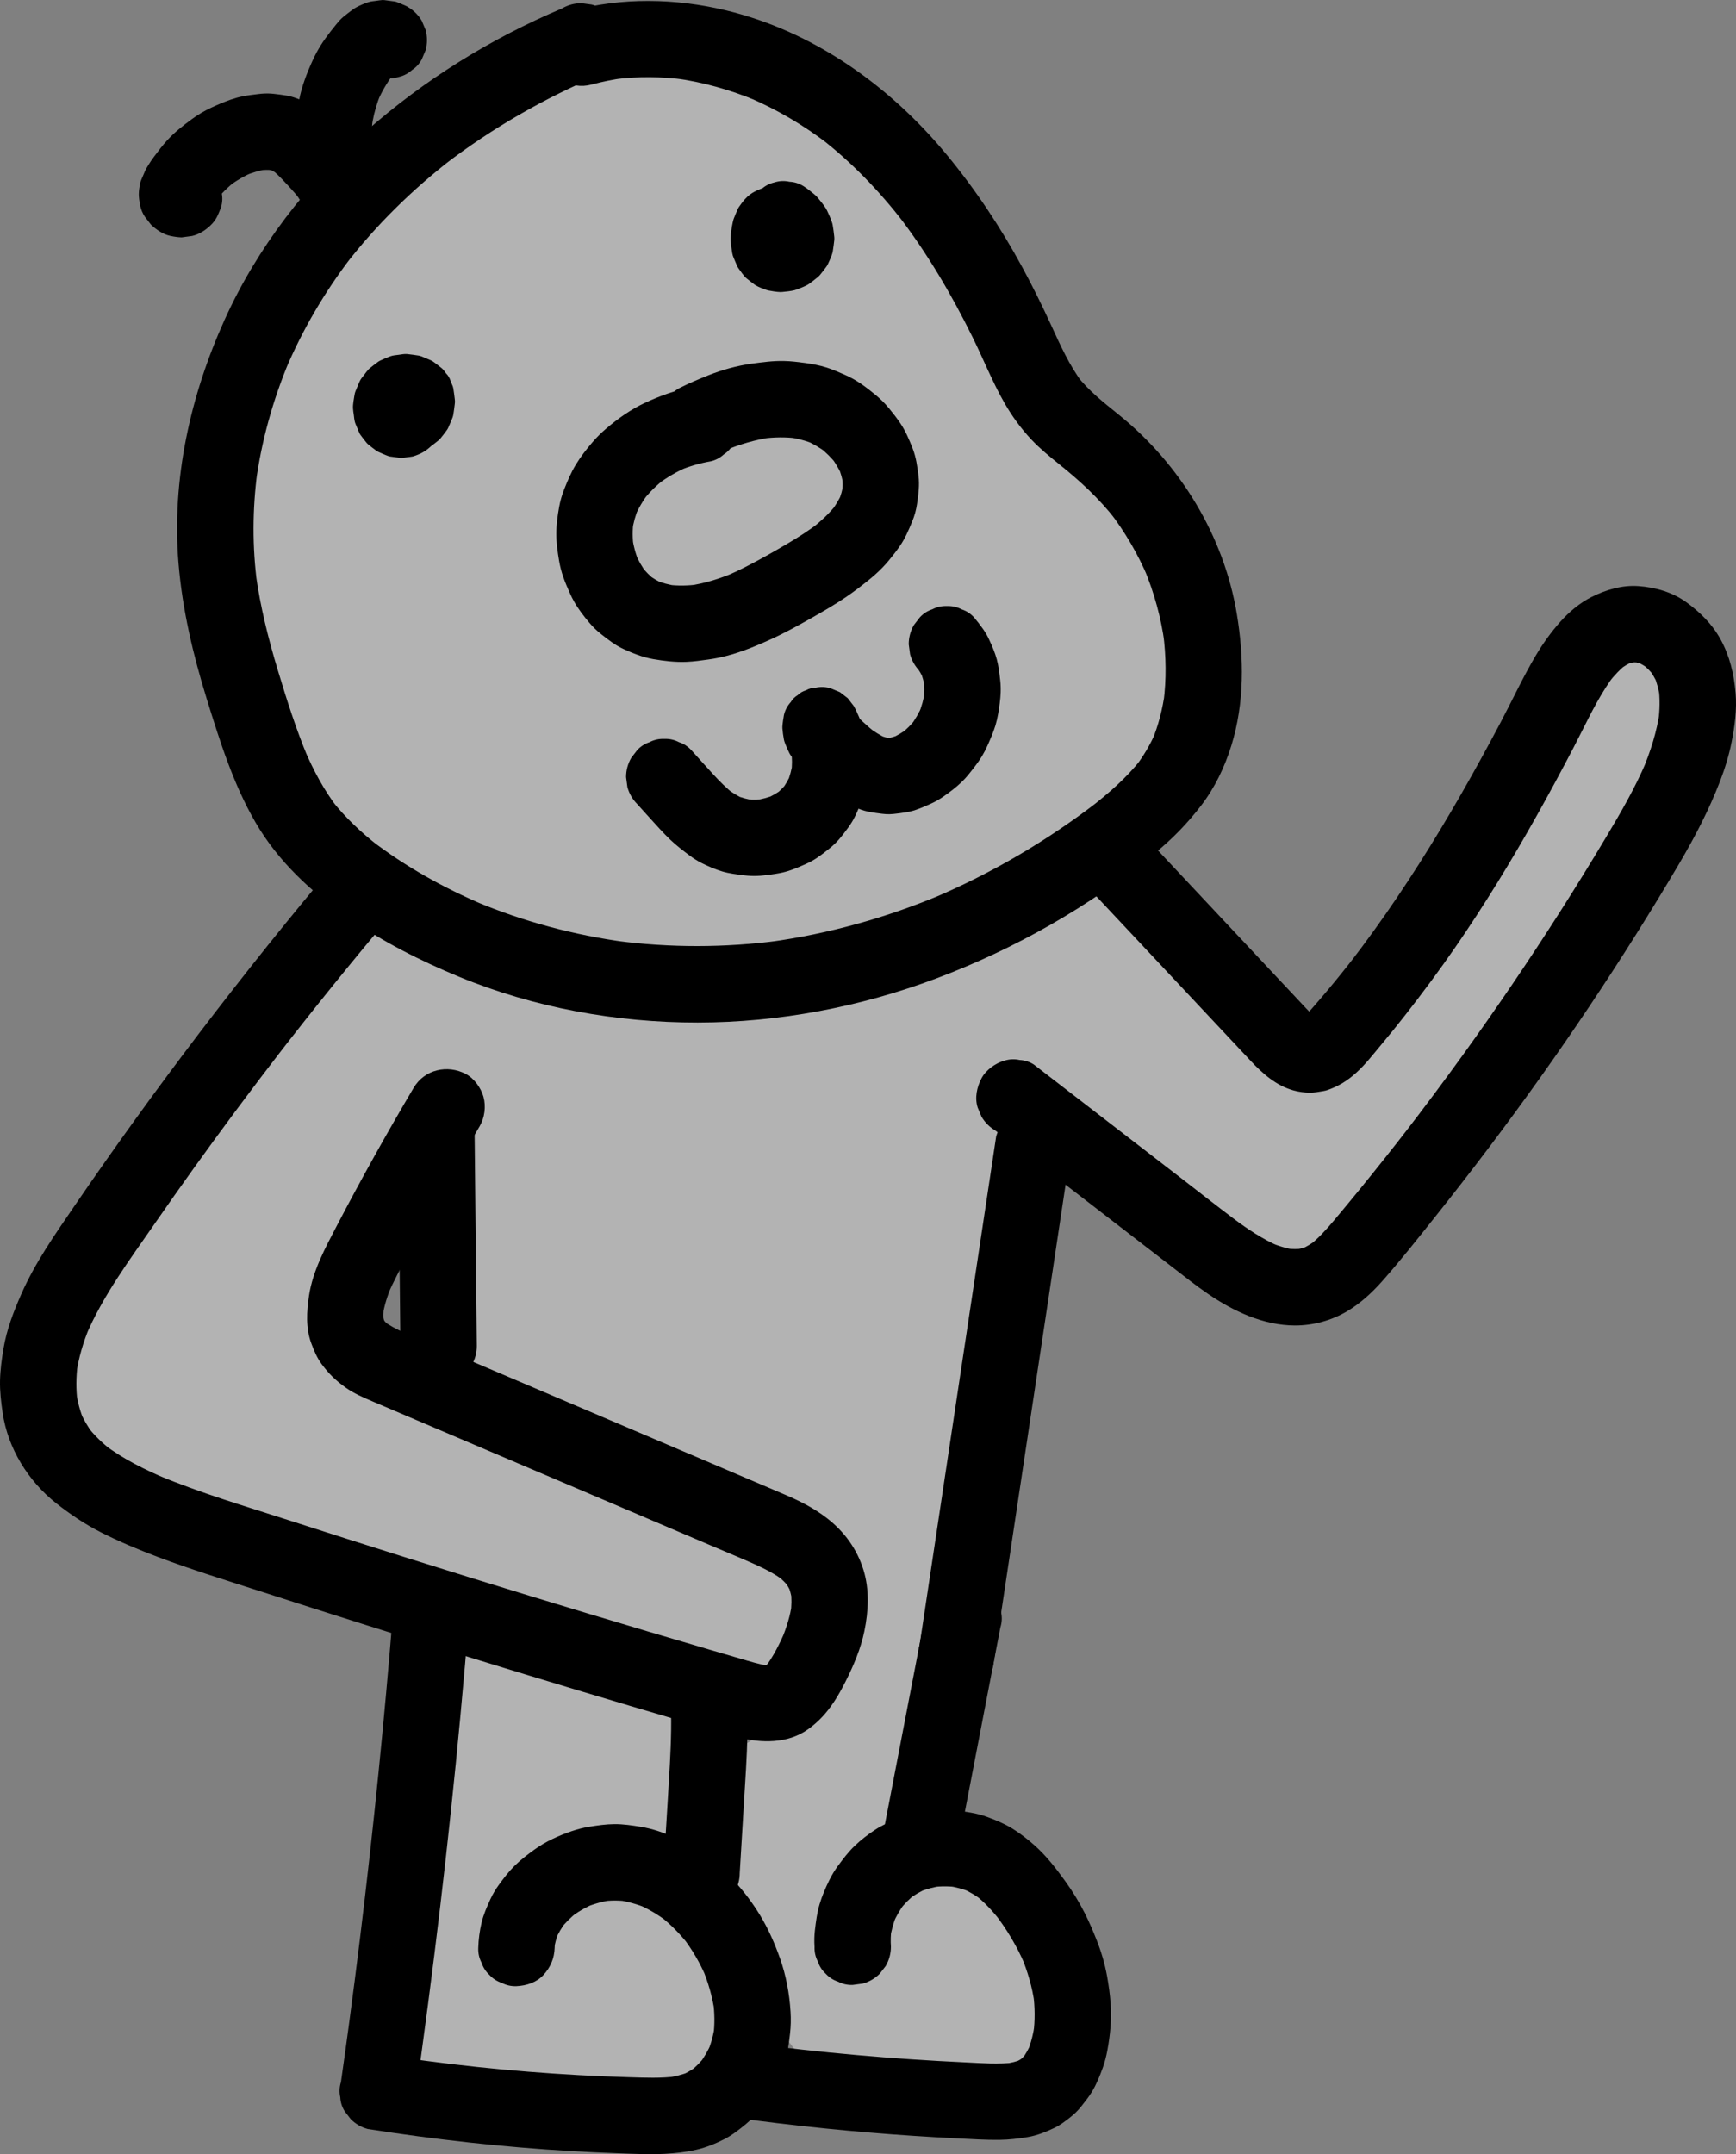 <?xml version="1.0" encoding="UTF-8"?>
<svg id="Layer_1" data-name="Layer 1" xmlns="http://www.w3.org/2000/svg" viewBox="0 0 2386.93 2961">
  <rect x="0" y="0" width="2386.93" height="2961" fill="#808080" stroke="none"/>
  <defs>
    <style>
      .cls-1, .cls-2 {
        stroke-width: 0px;
      }

      .cls-3 {
        opacity: .4;
      }

      .cls-2 {
        fill: #fff;
      }
    </style>
  </defs>
  <g class="cls-3">
    <path class="cls-2" d="m888.29,86.27c-25.22-2.72-50.63-3.32-75.94-1.72-33.91,2.15-68.07,6.82-101.18,14.52-24.4,5.67-48.25,13.43-71.38,23.04-19.65,8.16-39.32,16.26-58.2,26.11-18.15,9.48-34.34,21.42-49.94,34.81-11.29,9.69-20.42,22.92-28.8,34.67-3.87,5.42-6.97,11.33-9.67,17.41-9.06,20.39-16.22,41.2-24.79,61.71l10.58-25.08c-30.06,70.54-89.96,122.62-123.07,191.44-12.03,25.01-22.91,51.1-30.46,77.87s-11.19,54.45-14.71,82.16c-4.98,39.17-4.55,78.83-.77,118.09,7.98,83.01,24.34,166.81,51.09,245.93,8.28,24.5,18.26,48.33,28.58,72.04,6.81,15.64,14.4,30.95,23,45.69,12.71,21.77,28.02,41.68,43.8,61.31,10.17,12.65,21.42,24.44,33.78,34.96,18.99,16.17,39.2,31.98,61.32,43.78,16.51,8.81,34.06,15.86,51.47,22.61,9.63,3.73,19.46,6.92,29.4,9.71,40.18,11.3,81.96,17.61,123.08,24.47,92.81,15.5,187.41,28.43,281.74,24.68,20.87-.83,41.71-2.5,62.43-5.17,29.71-3.83,59.29-7.8,88.47-14.64,49.06-11.5,96.24-30.34,141.57-52.14,37.25-17.91,72.78-39.18,107.36-61.77,41.36-27.02,82.47-55.02,121.25-85.63,7.92-6.25,15.31-13.01,21.69-20.85,11.41-14.02,22.63-27.63,29.8-44.21,7.22-16.68,14.73-32.78,17.88-50.7s5.93-36.48,6.08-54.76c.08-10.17-.7-20.32-1.98-30.4-2.42-19.09-4.67-38.17-9.15-56.9-4.84-20.22-11.68-39.91-19.45-59.18-11.11-27.52-23.07-54.64-35.66-81.51-8.67-18.51-17.22-37.19-28.2-54.48-15.37-24.2-34.07-46.58-54.88-66.3-14.39-13.64-29.49-26.54-43.29-40.79-11.21-11.58-21.65-23.86-31.53-36.59,5.47,7.08,10.95,14.17,16.42,21.25-55.77-72.31-91.49-157.33-143.45-232.15-17.48-25.17-36.2-49.85-56.95-72.43-20.74-22.56-44.37-41.46-69.02-59.64-27.53-20.32-58.18-33.89-89.87-46.52-23.97-9.55-49.02-15.86-74.55-19.41-34.38-4.79-67.86-8.47-102.52-5.13-33.72,3.24-67.45,8.28-99.66,18.99-31.6,10.52-62.91,24.02-91.71,40.86-28.29,16.53-54.78,36.81-79.39,58.34-18.47,16.16-35.35,34.08-50.49,53.39-21.84,27.87-42.92,55.76-57.46,88.24-8.88,19.85-17.91,40.2-23.54,61.32-5.73,21.53-8.76,44.2-10.04,66.36-1.24,21.5,1.97,43.48,5.7,64.51,3.45,19.48,11.85,37.45,19.71,55.48,4.57,10.48,10.26,20.34,17.09,29.52,11.52,15.49,23.02,31.6,38.08,43.93s29.85,24.7,47.45,32.56c12.09,5.4,25.32,11.7,38.49,15.34,14.05,3.88,29.25,5.23,43.49,6.7,5.51.57,11,.6,16.51.08,28.48-2.72,41.93-5.46,67.61-18.22,12.85-6.38,24.99-15.72,34.11-26.82,5.01-6.1,15.08-17.59,19.96-26.95,5.48-10.53,10.01-21.67,13.89-32.9,1.88-5.44,3.16-11.1,4.12-16.76,2.48-14.58,4.89-29.61,5.49-44.5.8-19.82-2.46-40.29-6.12-59.55-3.79-19.9-12.38-38.55-20.57-56.92s-20.87-33.93-33.45-49.9c-6.94-8.81-14.66-16.66-23.43-23.65-21.64-17.25-33.45-26.42-60.27-35.33-11.09-3.68-23.42-5.26-34.87-5.24-5.96.01-11.39,1.18-17.54,2.01-7.13.96-12.55,1.18-18.86,3.18-22.31,7.07-40.84,18.33-57.49,34.95-10.69,10.67-19.77,23.93-28.6,35.75-7.11,9.51-13.25,19.72-18.5,30.37-14.81,29.98-26.51,61.43-33.22,94.2s-10.71,67.61-13.66,101.59c-2.49,28.79-5.04,57.86-3.11,86.76,1.55,23.11,4.19,46.8,10.47,69.17,5.48,19.52,13.58,38.72,23.27,56.49,2.76,5.06,5.83,9.95,9.22,14.6,8.4,11.51,16.92,23.45,26.91,33.72s21.83,18.47,32.75,26.64c5,3.74,10.26,7.1,15.89,9.83,12.02,5.82,24.38,11.5,37.23,15.26s28.95,5.26,42.17,6.58c5.32.53,10.66.67,15.99.24,14.04-1.12,28.44-2.56,42.15-6.14,12.99-3.38,26.15-9.53,37.84-15.14,12.51-6.02,23.22-15.45,33.92-24.04,3.69-2.97,7.06-6.15,10.11-9.78,8.7-10.35,18.66-21.99,24.69-34.65,13.04-27.38,21.48-54.9,20.36-85.77-.77-21.36-4.03-43.71-11.23-64.01-12.05-33.98-28.45-64.78-48.65-94.42-12.91-18.95-27.04-37.08-41.27-55.04-8.21-10.36-16.5-21.82-26.49-30.54-16.43-14.33-21.97-17.9-39.39-25.25-16.74-7.06-25.64-10.26-46.35-10.26-10.96,0-22.44,1.42-33,4.66-22.77,6.98-33.05,14.35-50.89,29.54-10.04,8.54-18.04,19.73-24.68,31.07-3.52,6.02-6,13.06-8.64,19.32-2.91,6.89-5.88,13.38-8.05,20.46-9.69,31.54-14.38,64.69-17.41,97.44-2.21,23.84-2.01,47.9.47,71.72,3.42,32.88,8.19,65.78,17.76,97.48,9.42,31.22,22.24,61.88,37.46,90.71,15.14,28.68,34.54,54.57,55.04,79.64s46.45,47.8,74.21,66.47c17.55,11.8,37.73,20.26,57.57,27.11,5.44,1.88,11.03,3.36,16.7,4.38,14.77,2.64,30.1,5.51,45.24,5.24,13.67-.24,27.61-2.68,40.99-5.01,5.3-.92,10.52-2.33,15.56-4.2,12.95-4.78,26.24-9.84,38.3-16.74,11.83-6.77,22.84-16.06,33.06-24.61,3.62-3.03,6.89-6.41,9.9-10.05,8.4-10.14,18.55-21.75,24.51-34.22,5.15-10.78,11.87-24.37,14.57-37.02,2.32-10.91,3.63-22.49,4.65-33.56.31-3.32.44-6.63.25-9.96-1.69-30.75-8.82-56.92-23.85-83.96-2.75-4.94-5.98-9.55-9.4-14.05-9.07-11.96-17.89-24.21-28.53-34.84-14.75-14.74-31.97-27.27-48.72-39.51-11.11-8.12-22.7-15.65-35-21.85-13.07-6.59-26.71-12.14-40.37-17.39-6.59-2.53-13.36-4.59-20.27-6.02-14.85-3.09-30.07-5.28-45.24-5.96-14.33-.64-30.02,2.29-43.6,4.46-5.26.84-10.4,1.99-15.46,3.7-13.55,4.59-27.09,10.01-39.59,17.02-11.64,6.53-22.19,15.54-32.41,23.93-7.8,6.41-13.35,14.01-19.56,22.05-5.79,7.49-11.68,14.38-15.71,22.91-5.46,11.56-12.4,25.57-14.78,38.95-2.18,12.26-5.44,28.42-4.23,42.03s2.25,29.33,7.02,42.64c4.45,12.41,9.36,25.34,16.15,36.82,7.05,11.93,16.16,22.83,25.09,33.3,12.78,14.99,29.84,27.06,45.76,38.12,9.58,6.65,19.86,12.31,30.48,17.11,19.9,8.99,40.28,17.5,60.97,24.6,27.67,9.49,56.23,16.39,85.18,20.62,37.1,5.42,73.91,9.7,111.44,8.49,22.26-.72,44.23-3.36,66.24-6.89,19.79-3.18,39.24-11.11,56.76-20.43,24.75-13.16,45.93-34.98,60.44-58.74,15.49-25.35,20.12-50.49,22.77-79.47.47-5.19.39-10.41-.11-15.59-1.39-14.3-2.93-29.07-6.41-43.1-4.83-19.53-13.35-38.56-22.67-56.28-9.15-17.39-21.93-33.97-34.71-48.51-9.33-10.62-21.13-19.73-33.63-26.26-20.41-10.67-44.55-18.52-67.89-16.18-25.95,2.6-43.65,6.25-66.82,19.5-13.13,7.51-25.4,17.37-36.18,28.04-14.33,14.17-26.98,30.75-37.35,48.01-20.94,34.85-33.23,77.22-33.14,117.95.03,13.99,2.69,29.23,4.78,42.5.93,5.94,2.21,11.77,4.13,17.48,5.82,17.31,13.09,36.06,24.07,51.13,10.9,14.97,21.86,30.24,36.38,41.92,14.17,11.39,28.39,23.19,44.88,31.12s34.81,16.09,53.2,20.62c18.84,4.63,38.49,7.17,57.85,8.06,18.98.87,37.97-2.31,56.64-5.14,11.49-1.74,22.7-4.81,33.58-8.89,19.67-7.37,39.51-15.55,57.69-26.25,17.69-10.41,33.79-23.36,49.86-36.05,20.07-15.85,38.1-34.07,54.78-53.41,13.84-16.05,27.78-32.63,39.48-50.23,8.4-12.64,14.54-27.83,19.14-41.88,7.85-23.98,6.46-47.49,1.78-71.69-2.64-13.65-8.23-27.33-16.1-38.77-16.23-23.57-25.4-31.37-48.53-48.19-16.91-12.29-38.78-20.06-57.78-27.5-21.28-8.33-44.1-11.33-66.76-13.33-6.25-.55-12.54-.59-18.79-.01-14.94,1.38-31.81,2.68-46.54,7.5-29.11,9.51-50.03,22.14-72.92,42.31-10.29,9.07-18.79,21.64-26.6,32.18-8.67,11.7-13.36,25.64-18.79,39.05-1.93,4.76-3.28,9.53-4.13,14.59-1.41,8.43-4.01,23.04-4.24,33.98-.25,11.83,2.3,24.03,4.17,35.6,2.33,14.41,9.45,28.87,15.47,41.54,6.2,13.05,16.88,25.39,25.63,36.1,12.39,15.17,28.86,27.6,45.27,37.92s34.02,17.34,52.02,22.62c5.27,1.55,10.64,2.68,16.06,3.53,14.13,2.21,28.59,4.63,42.96,5.12,19.99.68,40.37-2.53,59.86-6.34s36.66-11.85,54.38-19.62,33.04-19.95,48.81-32.46,27.16-28.08,39.21-44.19c11.77-15.72,18.64-33.17,25.97-51.45,7.3-18.19,9.78-38.39,10.93-57.76.28-4.77.04-9.49-.5-14.23-1.58-13.78-2.58-29-7.4-42.43-4.27-11.9-9.51-26.43-16.94-37.66-6.04-9.13-13.2-18.19-20.38-26.46-2.18-2.51-4.62-4.7-7.19-6.79-20.19-16.47-33.43-26.09-59.07-33.7-22.04-6.54-47.39-6.41-69.59-.68-22.48,5.8-40.9,17.63-57.94,32.89-10.74,9.62-20.12,22.04-26.49,35.08-12.67,25.94-14.41,35.63-17.55,64.12-1.49,13.47,1.67,28.55,3.9,41.13s9.08,26.2,14.17,37.3c2.25,4.9,4.9,9.34,8.12,13.67,7.21,9.71,15.55,22,25.14,30.59,8.05,7.21,16.99,13.68,25.67,20.07,2.52,1.85,5.07,3.61,7.78,5.17,2.29,1.31,4.65,2.45,7.05,3.54,9.92,4.48,20.06,9.2,30.43,12.62,2.25.74,4.55,1.36,6.88,1.84,11.38,2.34,23.38,3.84,34.94,4.75,13.77,1.09,28.69-2.29,41.7-4.41,5.8-.94,11.33-2.65,16.79-4.81,11.74-4.63,25.88-9.79,37.15-16.85,11.87-7.44,22.98-16.32,33.45-25.58,4.26-3.77,8.21-7.91,11.82-12.3,8.93-10.88,18.09-22.04,25.59-34.05,10.61-16.99,18.45-36.2,24.49-55.2,9.39-29.51,10.7-60.26,3.94-90.47-3.1-13.85-9.2-27.8-17.38-39.49-7.2-10.28-16.11-22.97-26.41-31.44-15.94-13.12-31.56-23.8-48.77-34.56-19.98-12.5-39.3-26.03-57.95-40.44,7.08,5.47,14.17,10.95,21.25,16.42-53.56-41.57-101.07-90.4-142.5-144l16.42,21.25c-41.4-53.77-76.69-112.08-106.28-173.12-8.43-17.38-16.38-34.99-23.91-52.77,3.53,8.36,7.06,16.72,10.58,25.08-18.28-43.35-33.94-87.76-47.1-132.92-63.97,26.97-127.94,53.94-191.91,80.91,6.28,10.77,11.87,21.88,16.79,33.33-3.53-8.36-7.06-16.72-10.58-25.08,8.29,19.64,15.26,40.52,18.41,61.66-1.25-9.3-2.5-18.61-3.75-27.91.45,3.73.6,7.35.23,11.09,1.25-9.3,2.5-18.61,3.75-27.91-.38,2.38-.95,4.59-1.82,6.83l10.58-25.08c-.88,1.92-1.89,3.66-3.1,5.38,5.47-7.08,10.95-14.17,16.42-21.25-1.97,2.51-4.16,4.65-6.66,6.64l21.25-16.42c-3.48,2.56-7.18,4.6-11.13,6.34,8.36-3.53,16.72-7.06,25.08-10.58-7.64,3.12-15.56,5.04-23.71,6.19l27.91-3.75c-16.15,2-32.38.94-48.57.05-7.82-.43-15.66-.83-23.5-.78-15.17.09-30.91,2.74-45.61,5.08-20.18,3.22-40.3,11.56-57.98,21.28-24.28,13.35-45,33.95-59.46,57.46-7.25,11.79-13.14,25.2-16.12,38.76-6.45,29.31-5.15,47.99-.01,77.35,2.82,16.1,9.24,31.91,15.08,47.11,14.34,37.27,30.51,74.09,50.44,108.74,19.56,34.02,42.48,67.41,68.57,96.69,14.73,16.54,32.73,31.08,51.5,42.62,12.88,7.91,27.47,13.59,41.55,18.63s31.41,6.4,45.36,7.74c6,.58,11.87.48,17.85-.21,9.93-1.14,24-2.35,35.13-5.13s23.69-9.04,33.37-13.28c25.56-11.22,47.79-34.54,61.97-58.14,6.04-10.06,10.08-21.56,14.19-32.34,1.15-3.02,2.13-6.08,2.82-9.24,3.31-15.19,5.94-31.78,5.22-47.58-1.04-22.68-4.83-46.23-12.15-67.87-7.28-21.54-16.15-42.89-26.96-62.91-10.96-20.32-25.39-39.24-40.62-56.44-4.74-5.36-9.87-10.39-15.39-14.94-11.53-9.49-23.95-19.97-37.27-27.45s-28.03-13.63-42.74-18.3-31.64-6.13-47.21-7.58l-27.91,3.75c-13.66,3.25-25.57,9.51-35.71,18.79-7.89,4.67-14.17,10.95-18.83,18.83-9.28,10.14-15.55,22.04-18.79,35.71-5.47,33.35-10.66,66.81-14.07,100.44-2.44,24.1-3.48,48.43-1.54,72.61,2.41,30.05,6.15,61.5,16.68,90.05,9.33,25.3,20.1,51.07,36.26,72.93,10.41,14.08,21.14,28.86,33.74,41.26s26.57,22.8,40.71,32.59c7.32,5.07,15.1,9.29,23.25,12.86,16.16,7.07,32.49,14.87,50,18.05,29.03,5.26,54.85,7.73,83.85-.18,12.5-3.41,24.94-8.52,35.89-15.48,18.32-11.63,25.25-18.96,37.24-34.48s15.49-22.74,23.36-43.82c1.47-3.92,2.41-7.79,3.04-11.93,1.77-11.73,4.93-26.46,4-39.29-.96-13.18-2.39-26.53-5.61-39.37-3.01-12.02-9.35-24.96-14.05-35.35-1.96-4.34-4.22-8.49-6.86-12.46-6.91-10.38-14.81-20.33-22.87-29.82-3.14-3.7-6.56-7.15-10.2-10.34-12.92-11.31-26.84-22.66-42.19-30.71-11.45-6-23.69-10.64-35.64-15.46-4.58-1.85-9.27-3.41-14.04-4.68-4.28-1.14-8.62-2.04-12.99-2.71-13.32-2.03-26.83-4.35-40.34-4.99-18.03-.86-36.62,2.39-54.15,5.43-9.96,1.72-19.65,4.63-29.01,8.42-17.24,6.98-34.76,13.78-50.49,23.85-23.39,14.98-46.4,33.23-64.21,54.82-8.62,10.44-17.89,20.8-24.64,32.59-5.34,9.33-9.42,19.63-12.6,29.94l-.39,1.7c-1.25,9.3-2.5,18.61-3.75,27.91-.17,1.76-.22,3.19-.15,4.95.85,21.29,6.01,44.56,18.15,62.5,5.93,8.77,12.84,18.02,20.07,25.78,1.92,2.06,4.03,3.93,6.2,5.7,21.11,17.28,42.78,33.48,67.76,44.65,25.27,11.31,50.48,21.86,77.75,26.99,27.11,5.1,55.38,8.88,83.09,7.8,27.62-1.07,55.83-4.8,82.54-12.1,9.01-2.46,17.88-5.46,26.52-8.99,16.74-6.84,33.77-13.52,49.58-22.39s31.63-19.41,43.7-30.99c22.86-21.94,38.82-56.81,37.61-88.92-.2-5.18-1.23-10.01-1.95-15.37-.55-4.07-.85-10.68-2.28-15.61-1.35-4.68-8.69-21.63-10.92-25.8l-.21-.31c-5.07-7.53-10.61-14.72-16.63-21.56-6.27-5.84-15.82-13.13-23.09-17.67-17.1-10.68-23.1-10.39-39.85-12.64-3.62-.49-10.77-2.3-15.9-1.83-14.46-.55-27.94,2.47-40.45,9.04-13.02,4.23-24.28,11.47-33.79,21.71-10.24,9.51-17.48,20.77-21.71,33.79-6.57,12.51-9.59,26-9.04,40.45l3.75,27.91c4.99,17.79,13.99,33.23,27,46.33l21.25,16.42c16.38,9.5,34.04,14.28,53,14.34.65-.11,1.29-.12,1.94-.05l-27.91-3.75.81.18c-8.36-3.53-16.72-7.06-25.08-10.58.49.16.93.4,1.32.73-7.08-5.47-14.17-10.95-21.25-16.42l.51.53-16.42-21.25c.32.41.57.85.75,1.34l-10.58-25.08c.2.54.33,1.09.4,1.66l-3.75-27.91c.08,1.01.07,1.92-.01,2.92l3.75-27.91c-.28,1.9-.78,3.66-1.46,5.45l10.58-25.08c-.82,1.86-1.78,3.55-2.96,5.19,5.47-7.08,10.95-14.17,16.42-21.25-.98,1.2-2,2.25-3.22,3.22,7.08-5.47,14.17-10.95,21.25-16.42-13.43,9.77-27.88,17.91-43.13,24.46,8.36-3.53,16.72-7.06,25.08-10.58-19.25,8.11-39.43,13.56-60.11,16.47l27.91-3.75c-22.35,2.99-44.94,2.98-67.29-.02,9.3,1.25,18.61,2.5,27.91,3.75-20.69-2.91-40.88-8.36-60.15-16.42l25.08,10.58c-17.24-7.36-33.47-16.72-48.35-28.13l21.25,16.42c-3.98-3.1-7.73-6.37-10.96-10.26,5.47,7.08,10.95,14.17,16.42,21.25-1.66-2.2-3.02-4.41-4.11-6.93l10.58,25.08c-.53-1.54-.89-2.95-1.16-4.56,1.25,9.3,2.5,18.61,3.75,27.91-.12-1.74-.07-3.22.15-4.95l-3.75,27.91c.41-1.77.91-3.31,1.61-4.98l-10.58,25.08c1.62-3.23,3.62-6.1,5.82-8.96l-16.42,21.25c9.87-12.5,21.09-23.77,33.66-33.56-7.08,5.47-14.17,10.95-21.25,16.42,11.24-8.59,23.34-15.84,36.34-21.43l-25.08,10.58c11.44-4.76,23.29-8.11,35.56-9.83l-27.91,3.75c10.45-1.32,20.89-1.32,31.34,0-9.3-1.25-18.61-2.5-27.91-3.75,10.86,1.51,21.39,4.38,31.51,8.61-8.36-3.53-16.72-7.06-25.08-10.58,8.54,3.71,16.56,8.31,24,13.91l-21.25-16.42c6.89,5.34,13.06,11.41,18.43,18.29-5.47-7.08-10.95-14.17-16.42-21.25,4.25,5.63,7.93,11.62,10.72,18.11l-10.58-25.08c2.19,5.41,3.7,10.97,4.58,16.74-1.25-9.3-2.5-18.61-3.75-27.91.68,5.24.79,10.44.22,15.69l3.75-27.91c-.56,4.11-1.53,8.06-3.04,11.93l10.58-25.08c-1.25,2.9-2.73,5.55-4.57,8.11l16.42-21.25c-1.97,2.52-4.13,4.67-6.65,6.63l21.25-16.42c-2.22,1.58-4.51,2.86-6.98,3.99l25.08-10.58c-3.3,1.31-6.61,2.19-10.11,2.77l27.91-3.75c-5.96.77-11.85.62-17.81-.09l27.91,3.75c-10.34-1.44-20.34-4.25-29.98-8.25l25.08,10.58c-10.3-4.43-19.88-10.14-28.8-16.91,7.08,5.47,14.17,10.95,21.25,16.42-11.05-8.58-20.78-18.57-29.34-29.63l16.42,21.25c-9.9-13.02-17.99-27.21-24.38-42.27,3.53,8.36,7.06,16.72,10.58,25.08-7.43-17.92-12-36.63-14.6-55.83,1.25,9.3,2.5,18.61,3.75,27.91-4.67-36.58-2.08-73.45,2.74-109.88l-3.75,27.91c2.24-16.59,4.9-33.12,7.61-49.65-33.75,25.7-67.5,51.39-101.25,77.09,1.54.14,3.06.31,4.6.51l-27.91-3.75c7.97,1.16,15.63,3.32,23.05,6.43-8.36-3.53-16.72-7.06-25.08-10.58,8.24,3.61,15.85,8.25,22.97,13.74l-21.25-16.42c9.3,7.36,17.44,15.92,24.72,25.27-5.47-7.08-10.95-14.17-16.42-21.25,11,14.4,19.79,30.28,26.9,46.93l-10.58-25.08c6.61,15.76,12.07,32.17,14.36,49.16-1.25-9.3-2.5-18.61-3.75-27.91.93,7.78,1.13,15.53.13,23.31l3.75-27.91c-.82,5.37-2.19,10.51-4.3,15.52,3.53-8.36,7.06-16.72,10.58-25.08-1.81,3.96-3.99,7.6-6.64,11.05l16.42-21.25c-2.47,3.01-5.18,5.67-8.22,8.09,7.08-5.47,14.17-10.95,21.25-16.42-3.86,2.89-7.98,5.21-12.43,7.09,8.36-3.53,16.72-7.06,25.08-10.58-5.02,1.98-10.16,3.3-15.5,4.08l27.91-3.75c-6.46.81-12.88.79-19.34.03,9.3,1.25,18.61,2.5,27.91,3.75-6.94-.95-13.62-2.74-20.09-5.44,8.36,3.53,16.72,7.06,25.08,10.58-8-3.53-15.36-8.04-22.3-13.35,7.08,5.47,14.17,10.95,21.25,16.42-12.01-9.47-22.18-20.85-31.53-32.91l16.42,21.25c-29.91-38.99-54.36-82.34-73.53-127.54l10.58,25.08c-4.62-10.99-8.94-22.09-12.91-33.33s-8.33-23.44-10-35.73l3.75,27.91c-.5-4.76-.56-9.36,0-14.11-1.25,9.3-2.5,18.61-3.75,27.91.63-3.87,1.61-7.53,3.09-11.16-3.53,8.36-7.06,16.72-10.58,25.08,1.63-3.67,3.65-7.04,6.08-10.23l-16.42,21.25c2.82-3.51,5.99-6.59,9.51-9.4-7.08,5.47-14.17,10.95-21.25,16.42,5.23-3.99,10.9-7.16,16.94-9.77-8.36,3.53-16.72,7.06-25.08,10.58,8.57-3.55,17.49-5.86,26.66-7.2l-27.91,3.75c17.1-2.28,34.39-.55,51.53.3,9.39.46,18.81.75,28.2.13,17.69-1.15,36.23-2.85,53.28-8.23,11.94-3.77,23.75-8.98,34.93-14.45s20.78-14.19,30.08-21.92c1.42-1.18,2.8-2.38,4.05-3.74,6.67-7.26,13.44-16.11,18.85-24.29,1.01-1.53,1.85-3.1,2.66-4.75,3.69-7.52,8.66-18.6,11.15-26.55.37-1.18.68-2.35.96-3.55,6.32-27.59,4.19-51.47-1.88-78.98-2.05-9.28-4.55-18.45-7.5-27.49-5.85-17.94-13.52-35.39-21.12-52.61-4.51-10.2-9.62-20.1-15.23-29.73-6.6-12.24-15.61-22.06-27.04-29.46-10.14-9.28-22.04-15.55-35.71-18.79l-27.91-3.75c-14.46-.55-27.94,2.47-40.45,9.04-8.89,2.49-16.62,6.99-23.17,13.5-11.43,7.4-20.45,17.22-27.04,29.46-13.1,24.8-18.61,53.35-10.58,80.91,13,44.62,28.45,88.49,46.43,131.35,21.46,51.13,44.39,101.28,72.27,149.28,27.52,47.38,59.31,91.6,93.38,134.47,28.55,35.93,59.94,69.63,94.14,100.24,25.4,22.74,52.38,43.83,79.97,63.83,10.45,7.58,21.11,14.87,31.97,21.86,10.92,7.03,22.41,13.3,32.81,21.1-7.08-5.47-14.17-10.95-21.25-16.42,4.66,3.62,8.92,7.54,12.55,12.21l-16.42-21.25c1.85,2.55,3.41,5.18,4.72,8.04-3.53-8.36-7.06-16.72-10.58-25.08,1.36,3.32,2.21,6.64,2.71,10.2-1.25-9.3-2.5-18.61-3.75-27.91.36,3.93.26,7.76-.16,11.69,1.25-9.3,2.5-18.61,3.75-27.91-1.46,10.67-4.67,21.04-8.82,30.96,3.53-8.36,7.06-16.72,10.58-25.08-4.42,10.21-9.95,19.8-16.73,28.63,5.47-7.08,10.95-14.17,16.42-21.25-5.46,6.93-11.58,13.2-18.5,18.67l21.25-16.42c-6.06,4.64-12.52,8.5-19.54,11.5l25.08-10.58c-6.17,2.5-12.49,4.22-19.08,5.15l27.91-3.75c-4.8.57-9.52.59-14.32.02l27.91,3.75c-5.69-.81-11.12-2.36-16.43-4.58,8.36,3.53,16.72,7.06,25.08,10.58-5.29-2.34-10.2-5.24-14.84-8.7,7.08,5.47,14.17,10.95,21.25,16.42-4.91-3.82-9.28-8.13-13.15-13l16.42,21.25c-3.37-4.44-6.19-9.16-8.38-14.3,3.53,8.36,7.06,16.72,10.58,25.08-1.67-4.18-2.86-8.44-3.51-12.9,1.25,9.3,2.5,18.61,3.75,27.91-.46-3.99-.46-7.92.04-11.9-1.25,9.3-2.5,18.61-3.75,27.91.58-3.63,1.55-7.07,2.93-10.48-3.53,8.36-7.06,16.72-10.58,25.08,1.54-3.47,3.41-6.63,5.71-9.65l-16.42,21.25c1.81-2.17,3.74-4.09,5.94-5.86-7.08,5.47-14.17,10.95-21.25,16.42,1.83-1.31,3.67-2.4,5.71-3.36-8.36,3.53-16.72,7.06-25.08,10.58,2.02-.8,4-1.37,6.14-1.77l-27.91,3.75c2.6-.32,5.08-.32,7.68-.03l-27.91-3.75c2.6.43,5.05,1.11,7.52,2.03-8.36-3.53-16.72-7.06-25.08-10.58,3.52,1.5,6.69,3.37,9.76,5.65l-21.25-16.42c3.48,2.77,6.52,5.85,9.27,9.35l-16.42-21.25c3.02,4.11,5.44,8.53,7.45,13.21-3.53-8.36-7.06-16.72-10.58-25.08,2.15,5.35,3.61,10.83,4.44,16.54-1.25-9.3-2.5-18.61-3.75-27.91.83,6.67.77,13.29-.04,19.96,1.25-9.3,2.5-18.61,3.75-27.91-1.17,8.32-3.45,16.34-6.63,24.11,3.53-8.36,7.06-16.72,10.58-25.08-4.01,9.43-9.2,18.2-15.38,26.36,5.47-7.08,10.95-14.17,16.42-21.25-6.65,8.57-14.25,16.25-22.79,22.94,7.08-5.47,14.17-10.95,21.25-16.42-8.91,6.8-18.65,12.26-28.97,16.63,8.36-3.53,16.72-7.06,25.08-10.58-11.88,4.88-24.25,8.19-36.98,9.91,9.3-1.25,18.61-2.5,27.91-3.75-12.12,1.51-24.3,1.56-36.41-.05l27.91,3.75c-10.37-1.5-20.45-4.18-30.11-8.25,8.36,3.53,16.72,7.06,25.08,10.58-7.71-3.37-14.95-7.54-21.68-12.6,7.08,5.47,14.17,10.95,21.25,16.42-6.22-4.84-11.78-10.28-16.72-16.43l16.42,21.25c-3.95-5.12-7.28-10.53-9.92-16.45,3.53,8.36,7.06,16.72,10.58,25.08-1.99-4.81-3.41-9.72-4.17-14.87,1.25,9.3,2.5,18.61,3.75,27.91-.54-4.61-.51-9.15.07-13.75-1.25,9.3-2.5,18.61-3.75,27.91.78-5.06,2.17-9.87,4.13-14.59-3.53,8.36-7.06,16.72-10.58,25.08,2.32-5.22,5.22-10.04,8.68-14.59-5.47,7.08-10.95,14.17-16.42,21.25,3.95-4.98,8.4-9.39,13.37-13.34-7.08,5.47-14.17,10.95-21.25,16.42,5.5-4.19,11.39-7.65,17.75-10.36l-25.08,10.58c6.48-2.6,13.16-4.24,20.06-5.23l-27.91,3.75c9.42-1.16,18.77-.99,28.17.23l-27.91-3.75c12.7,1.86,24.92,5.51,36.78,10.38l-25.08-10.58c10.82,4.58,21.69,9.77,31.07,16.93-7.08-5.47-14.17-10.95-21.25-16.42,2.93,2.37,5.58,4.88,7.97,7.8l-16.42-21.25c1.6,2.12,2.94,4.29,4.1,6.67-3.53-8.36-7.06-16.72-10.58-25.08,1.14,2.7,1.89,5.38,2.36,8.27-1.25-9.3-2.5-18.61-3.75-27.91.31,3,.26,5.86-.1,8.85,1.25-9.3,2.5-18.61,3.75-27.91-.62,3.63-1.62,7.04-2.96,10.47,3.53-8.36,7.06-16.72,10.58-25.08-3.28,7.65-7.84,14.51-12.87,21.12l16.42-21.25c-21.6,27.76-45.84,54.01-73.62,75.69,7.08-5.47,14.17-10.95,21.25-16.42-16.02,12.35-33.22,23-51.82,31.02,8.36-3.53,16.72-7.06,25.08-10.58-13.81,5.81-28.15,10.21-43.01,12.29l27.91-3.75c-13.39,1.75-26.87,1.73-40.26.06l27.91,3.75c-13.3-1.79-26.26-5.18-38.66-10.31,8.36,3.53,16.72,7.06,25.08,10.58-10.33-4.39-20.06-9.92-28.99-16.75,7.08,5.47,14.17,10.95,21.25,16.42-7.23-5.67-13.74-12.08-19.4-19.32l16.42,21.25c-5.04-6.64-9.24-13.77-12.54-21.42,3.53,8.36,7.06,16.72,10.58,25.08-3.25-7.83-5.45-15.93-6.71-24.31l3.75,27.91c-1.3-9.74-1.28-19.48-.09-29.23-1.25,9.3-2.5,18.61-3.75,27.91,1.57-11.49,4.69-22.59,9.16-33.29l-10.58,25.08c4.64-10.74,10.53-20.78,17.59-30.1-5.47,7.08-10.95,14.17-16.42,21.25,5.94-7.65,12.51-14.82,20.17-20.79-7.08,5.47-14.17,10.95-21.25,16.42,3.9-2.88,7.94-5.34,12.37-7.29-8.36,3.53-16.72,7.06-25.08,10.58,2.71-1.06,5.39-1.86,8.24-2.39-9.3,1.25-18.61,2.5-27.91,3.75,2.84-.37,5.53-.41,8.36-.08l-27.91-3.75c2.28.42,4.38,1.04,6.53,1.92-8.36-3.53-16.72-7.06-25.08-10.58,2.02.99,3.86,2.11,5.68,3.44l-21.25-16.42c4,3.21,7.31,6.99,10.46,11.02l-16.42-21.25c8.06,10.58,14.78,22.04,20.03,34.27-3.53-8.36-7.06-16.72-10.58-25.08,4.25,10.21,7.39,20.78,8.9,31.75l-3.75-27.91c.9,7.43,1.02,14.81.04,22.23,1.25-9.3,2.5-18.61,3.75-27.91-.8,5.24-2.13,10.27-4.11,15.19l10.58-25.08c-1.92,4.47-4.3,8.59-7.21,12.49,5.47-7.08,10.95-14.17,16.42-21.25-2.94,3.73-6.22,7.04-9.9,10.03,7.08-5.47,14.17-10.95,21.25-16.42-4.8,3.69-9.95,6.62-15.49,9.04l25.08-10.58c-9.87,4.07-20.24,6.32-30.79,7.75l27.91-3.75c-36.63,4.63-74.37,3.29-110.91-1.5l27.91,3.75c-41.57-5.63-82.22-16.61-120.91-32.82l25.08,10.58c-15.25-6.47-29.8-14.38-42.99-24.46,7.08,5.47,14.17,10.95,21.25,16.42-7.74-6.05-14.85-12.76-20.93-20.49,5.47,7.08,10.95,14.17,16.42,21.25-4.16-5.47-7.67-11.27-10.36-17.61,3.53,8.36,7.06,16.72,10.58,25.08-1.96-4.94-3.33-9.97-4.07-15.24l3.75,27.91c-.57-4.96-.56-9.86.03-14.82l-3.75,27.91c.71-4.85,1.98-9.48,3.83-14.02l-10.58,25.08c2.14-4.89,4.84-9.37,8.08-13.61-5.47,7.08-10.95,14.17-16.42,21.25,3.7-4.61,7.87-8.68,12.52-12.34-7.08,5.47-14.17,10.95-21.25,16.42,5.63-4.27,11.66-7.76,18.12-10.59-8.36,3.53-16.72,7.06-25.08,10.58,7.04-2.94,14.29-4.99,21.83-6.13-9.3,1.25-18.61,2.5-27.91,3.75,8.31-1.11,16.55-.92,24.87.11l-27.91-3.75c11.61,1.64,22.76,4.98,33.57,9.5l-25.08-10.58c18.85,8.16,36.08,19.49,52.33,31.96-7.08-5.47-14.17-10.95-21.25-16.42,11.89,9.26,23.01,19.45,32.38,31.28l-16.42-21.25c5.48,7.12,10.19,14.68,13.72,22.95l-10.58-25.08c2.24,5.57,3.84,11.25,4.73,17.19-1.25-9.3-2.5-18.61-3.75-27.91.67,5.44.7,10.82.04,16.26,1.25-9.3,2.5-18.61,3.75-27.91-.76,5.16-2.13,10.08-4.14,14.89,3.53-8.36,7.06-16.72,10.58-25.08-2.1,4.7-4.7,9.03-7.79,13.14l16.42-21.25c-3.82,4.85-8.16,9.11-13,12.94l21.25-16.42c-5.8,4.42-12.04,8.02-18.72,10.93,8.36-3.53,16.72-7.06,25.08-10.58-7.26,3.02-14.76,5.12-22.54,6.27l27.91-3.75c-7.48.98-14.86.99-22.35.1l27.91,3.75c-10.35-1.41-20.29-4.25-29.92-8.28,8.36,3.53,16.72,7.06,25.08,10.58-12.36-5.37-23.76-12.46-34.43-20.65l21.25,16.42c-18.61-14.55-34.75-32.01-49.18-50.66l16.42,21.25c-18.65-24.35-33.99-50.99-45.96-79.22l10.58,25.08c-12.71-30.38-21.4-62.27-25.91-94.89l3.75,27.91c-4.36-32.61-4.51-65.64-.17-98.26l-3.75,27.91c2.88-20.89,6.81-42.88,14.72-62.52l-10.58,25.08c1.79-4.16,3.92-8.08,6.67-11.69l-16.42,21.25c1.51-1.82,3.09-3.44,4.94-4.92-7.08,5.47-14.17,10.95-21.25,16.42,1.1-.78,2.17-1.42,3.37-2.04-8.36,3.53-16.72,7.06-25.08,10.58,1.64-.68,3.19-1.11,4.96-1.35l-27.91,3.75c.89-.08,1.78-.08,2.67,0l-27.91-3.75c1.62.23,3,.59,4.55,1.15-8.36-3.53-16.72-7.06-25.08-10.58,1.54.74,2.87,1.52,4.28,2.5-7.08-5.47-14.17-10.95-21.25-16.42,6.27,4.97,11.3,11.58,16.43,17.67,5.58,6.62,11,13.37,16.3,20.22-5.47-7.08-10.95-14.17-16.42-21.25,20.57,26.81,40.64,55.5,54.04,86.67l-10.58-25.08c4.85,11.59,8.64,23.53,10.51,35.98l-3.75-27.91c1.06,7.92,1.29,15.8.35,23.75l3.75-27.91c-.87,6.14-2.41,12.01-4.75,17.75,3.53-8.36,7.06-16.72,10.58-25.08-2.17,4.94-4.81,9.54-8.07,13.84l16.42-21.25c-3.25,4.08-6.9,7.67-11,10.89,7.08-5.47,14.17-10.95,21.25-16.42-4.55,3.41-9.41,6.2-14.61,8.49l25.08-10.58c-6.67,2.78-13.56,4.61-20.72,5.62l27.91-3.75c-7.27.89-14.5.9-21.77.05l27.91,3.75c-7.25-.98-14.23-2.8-21.01-5.55,8.36,3.53,16.72,7.06,25.08,10.58-7.35-3.15-14.14-7.26-20.49-12.1,7.08,5.47,14.17,10.95,21.25,16.42-7.27-5.73-13.68-12.31-19.38-19.59,5.47,7.08,10.95,14.17,16.42,21.25-7.02-9.22-12.72-19.25-17.31-29.89l10.58,25.08c-5.84-13.96-9.47-28.52-11.61-43.48,1.25,9.3,2.5,18.61,3.75,27.91-3.4-25.55-2.47-51.33-.64-76.97,1.58-22.16,3.45-44.31,6.37-66.33l-3.75,27.91c4.18-30.87,10.61-61.57,22.62-90.42l-10.58,25.08c6.88-16.19,15.47-31.48,26.2-45.43l-16.42,21.25c4.27-5.44,8.69-10.83,13.99-15.31-7.08,5.47-14.17,10.95-21.25,16.42,2.3-1.78,4.62-3.24,7.27-4.42l-25.08,10.58c1.66-.59,3.17-1,4.91-1.3l-27.91,3.75c1.86-.15,3.49-.14,5.35.04-9.3-1.25-18.61-2.5-27.91-3.75,2.4.43,4.61,1.08,6.88,1.98l-25.08-10.58c4.43,2.04,8.39,4.69,12.25,7.66-7.08-5.47-14.17-10.95-21.25-16.42,8.78,6.91,16.57,14.83,23.43,23.65-5.47-7.08-10.95-14.17-16.42-21.25,7.41,9.75,13.5,20.31,18.3,31.57-3.53-8.36-7.06-16.72-10.58-25.08,4.88,11.82,8.23,24.11,9.99,36.77l-3.75-27.91c1.54,12.13,1.58,24.31-.03,36.44l3.75-27.91c-1.26,8.7-3.17,17.33-6.58,25.45l10.58-25.08c-1.41,3.09-3.02,5.98-4.99,8.76,5.47-7.08,10.95-14.17,16.42-21.25-1.75,2.24-3.62,4.21-5.78,6.05l21.25-16.42c-2.69,2.05-5.49,3.67-8.6,5.02l25.08-10.58c-3.72,1.44-7.45,2.38-11.39,3l27.91-3.75c-7.09.9-14.15.68-21.23-.23l27.91,3.75c-8.48-1.23-16.66-3.5-24.58-6.75,8.36,3.53,16.72,7.06,25.08,10.58-8.8-3.76-16.98-8.6-24.6-14.38,7.08,5.47,14.17,10.95,21.25,16.42-8.9-6.92-16.77-14.91-23.7-23.8,5.47,7.08,10.95,14.17,16.42,21.25-7.56-9.93-13.77-20.69-18.63-32.18,3.53,8.36,7.06,16.72,10.58,25.08-4.52-11.03-7.69-22.48-9.36-34.29l3.75,27.91c-1.89-14.7-1.73-29.49.1-44.19l-3.75,27.91c2.68-19.84,8.36-39.01,16.14-57.44l-10.58,25.08c10.8-25.1,25.23-48.35,41.88-69.97-5.47,7.08-10.95,14.17-16.42,21.25,20.33-26.16,43.84-49.66,70.04-69.94-7.08,5.47-14.17,10.95-21.25,16.42,24.87-19.07,51.92-35.07,80.76-47.36-8.36,3.53-16.72,7.06-25.08,10.58,27.19-11.43,55.64-19.42,84.88-23.44l-27.91,3.75c28.88-3.82,58.1-3.83,86.99-.05l-27.91-3.75c27.61,3.77,54.59,10.99,80.29,21.77-8.36-3.53-16.72-7.06-25.08-10.58,22.85,9.74,44.28,22.22,64.01,37.31l-21.25-16.42c25.15,19.45,47.02,42.57,66.49,67.64-5.47-7.08-10.95-14.17-16.42-21.25,34.69,44.96,61.64,95.14,89.57,144.41,32.16,56.73,66.98,112.37,111.21,160.67,25.28,27.61,56.17,49.84,79.25,79.48-5.47-7.08-10.95-14.17-16.42-21.25,13,17.07,22.76,36.16,31.93,55.49,9.35,19.72,18.62,39.5,27.14,59.59-3.53-8.36-7.06-16.72-10.58-25.08,13.04,30.99,24.03,62.94,28.77,96.34-1.25-9.3-2.5-18.61-3.75-27.91,2.4,17.89,3.1,35.94.75,53.88,1.25-9.3,2.5-18.61,3.75-27.91-1.52,10.63-4.1,20.97-8.12,30.94,3.53-8.36,7.06-16.72,10.58-25.08-3.24,7.66-7.25,14.81-12.22,21.47,5.47-7.08,10.95-14.17,16.42-21.25-6.99,8.98-15.37,16.54-24.34,23.5,7.08-5.47,14.17-10.95,21.25-16.42-28.27,21.58-58.25,41.37-87.87,61.05-29.84,19.82-60.31,38.77-91.96,55.59-17.76,9.43-35.88,18.15-54.39,26.01l25.08-10.58c-46.37,19.49-94.95,32.3-144.76,39.11l27.91-3.75c-84.43,11.27-169.98,6.06-254.11-5.2l27.91,3.75c-39.07-5.28-77.95-11.85-116.73-18.92-37.26-6.79-74.82-13.79-109.89-28.57,8.36,3.53,16.72,7.06,25.08,10.58-17.62-7.59-34.14-17.16-49.38-28.81,7.08,5.47,14.17,10.95,21.25,16.42-17.58-13.62-33.05-29.58-46.65-47.15,5.47,7.08,10.95,14.17,16.42,21.25-20.31-26.53-36.11-56.09-49.08-86.81l10.58,25.08c-23.37-55.8-38.33-115.26-50.06-174.49-3.72-18.76-6.92-37.62-9.49-56.58,1.25,9.3,2.5,18.61,3.75,27.91-6.53-48.99-8.67-98.75-2.23-147.87l-3.75,27.91c4.24-31.26,12.03-61.9,24.2-91.03l-10.58,25.08c28.85-67.93,84.19-118.73,118.72-183.23,14-26.15,23.05-54.35,34.44-81.61l-10.58,25.08c3.37-7.83,7.26-15.28,12.38-22.11-5.47,7.08-10.95,14.17-16.42,21.25,4.21-5.32,9-9.93,14.31-14.13-7.08,5.47-14.17,10.95-21.25,16.42,16.92-12.9,37-21.96,56.48-30.27-8.36,3.53-16.72,7.06-25.08,10.58,36.73-15.48,75.33-26,114.82-31.42l-27.91,3.75c35.68-4.74,71.76-5.27,107.56-1.42,14.46.55,27.94-2.47,40.45-9.04,13.02-4.23,24.28-11.47,33.79-21.71,10.24-9.51,17.48-20.77,21.71-33.79,6.57-12.51,9.59-26,9.04-40.45l-3.75-27.91c-4.99-17.79-13.99-33.23-27-46.33l-21.25-16.42c-16.38-9.5-34.04-14.28-53-14.34h0Z"/>
  </g>
  <g class="cls-3">
    <path class="cls-2" d="m579.62,2385.95c2.2,10.6,4.01,21.27,5.47,32l-3.75-27.91c3.94,29.38,5.2,59.07,4.63,88.69s-2.94,59.34-6.17,88.87c-1.84,16.82-3.97,33.61-6.22,50.39l3.75-27.91c-5.63,41.87-11.03,83.9-19.13,125.39-2.31,11.83-4.87,23.61-7.77,35.31-4.38,13.96-5,27.91-1.88,41.87.63,13.97,4.79,26.99,12.46,39.04l16.42,21.25c13.1,13.01,28.55,22.01,46.33,27,25.14,4.07,50.4,7.47,75.7,10.39,16.26,1.88,32.56,3.37,48.88,4.48,32.65,2.23,65.41,2.92,98.13,2.08,8.32-.21,16.64-.53,24.95-.94,4.09-.2,8.17-.43,12.25-.68,12.67-.78,25.25-2.68,37.8-4.6,1.57-.24,3.14-.57,4.66-1.05.75-.24,1.47-.52,2.2-.81,5.82-2.35,19.79-8.02,25.38-10.72.5-.24.99-.48,1.48-.76,4.31-2.49,9.37-7.06,12.29-9.31,2.19-1.69,8.64-6.07,12.09-9.48,7.24-7.14,13.5-15.47,18.73-24.19.34-.57.61-1.15.9-1.74,1.88-3.92,9.18-21.35,10.69-25.34.13-.35.27-.7.39-1.05,3-8.9,4.75-33.26,4.57-31.51.15-1.37.22-2.74.18-4.12-.02-.71-.08-1.42-.15-2.13-.99-9.8-2.52-20.02-3.98-29.76-.95-6.27-3.31-12.16-5.64-18.01-5.97-14.95-12.05-29.89-18.79-44.51-3.03-6.58-6.37-13.03-10.24-19.16-1.93-3.06-4.02-6.01-6.21-8.88-6.29-8.23-12.39-16.7-19.13-24.59-1.12-1.31-2.27-2.58-3.46-3.81-2.31-2.4-4.77-4.66-7.35-6.77-7.99-6.49-16.2-12.88-24.53-18.94-1.39-1.01-2.81-1.97-4.27-2.88-2.8-1.75-5.71-3.28-8.73-4.63-9.45-4.22-19.05-8.56-28.85-12.09-1.59-.57-3.2-1.07-4.83-1.5-1.52-.4-3.05-.73-4.6-1-9.73-1.67-19.78-2.79-29.58-4.01-.89-.11-1.78-.22-2.68-.3-2.99-.25-5.97-.18-8.96,0-5.54.33-11.07.97-16.62,1.07-2.64.05-5.28-.04-7.91-.36,9.3,1.25,18.61,2.5,27.91,3.75-2.31-.32-4.55-.84-6.7-1.74,8.36,3.53,16.72,7.06,25.08,10.58-1.29-.57-2.48-1.26-3.6-2.11,7.08,5.47,14.17,10.95,21.25,16.42-.86-.7-1.62-1.45-2.32-2.3l16.42,21.25c-.83-1.07-1.49-2.21-2.05-3.44,3.53,8.36,7.06,16.72,10.58,25.08-.57-1.41-.94-2.81-1.16-4.32,1.25,9.3,2.5,18.61,3.75,27.91-.21-2.02-.13-3.99.13-6-1.25,9.3-2.5,18.61-3.75,27.91,1.26-8.14,4.47-16.06,6.77-23.95s4.57-16.13,6.65-24.24c4.16-16.23,7.78-32.61,10.85-49.09,4.76-25.56,8.19-51.4,11.25-77.2,1.97-16.64,3.39-33.35,4.25-50.09.97-18.93,1.21-37.9.75-56.85-44.3,33.75-88.61,67.5-132.91,101.25,9.95,1.99,19.91,3.99,29.86,5.98-20.92-51.41-41.83-102.83-62.75-154.24-2.12,4.21-4.24,8.43-6.36,12.64-7.67,12.05-11.83,25.07-12.46,39.04-3.13,13.96-2.5,27.91,1.88,41.87,3.25,13.66,9.51,25.57,18.79,35.71,7.4,11.43,17.22,20.45,29.46,27.04,8.36,3.53,16.72,7.06,25.08,10.58,18.61,5,37.22,5,55.83,0,8.36-3.53,16.72-7.06,25.08-10.58,15.78-9.33,28.33-21.89,37.67-37.67,2.12-4.21,4.24-8.43,6.36-12.64,9.5-16.38,14.28-34.04,14.34-53,.55-14.46-2.47-27.94-9.04-40.45-4.23-13.02-11.47-24.28-21.71-33.79-13.1-13.01-28.55-22.01-46.33-27-9.95-1.99-19.91-3.99-29.86-5.98-18.61-5-37.22-5-55.83,0-13.66,3.25-25.57,9.51-35.71,18.79-11.43,7.4-20.45,17.22-27.04,29.46-9.5,16.38-14.28,34.04-14.34,53,.75,30.77-.38,61.57-3.39,92.2-.86,8.75-1.88,17.48-3.05,26.2,1.25-9.3,2.5-18.61,3.75-27.91-4.14,30.77-10.15,61.28-18.04,91.32-1.99,7.57-4.1,15.12-6.33,22.62-1.09,3.69-2.22,7.37-3.37,11.04-2.53,8.09-3.3,15.39-4.47,24.1-.64,4.76-2.49,12.87-2.11,18.85.02.37.07.74.1,1.11l1.88,13.96c.6,4.9,1.26,9.8,1.98,14.69.19.99.44,1.93.77,2.88,1.52,4.31,5.45,12.94,5.58,13.24-.06-.14,3.49,8.96,5.51,13.02.27.53.54,1.06.85,1.56s.64.94.98,1.39c2.31,3.12,14.07,18.57,16.57,21.43.26.3.51.6.79.88.38.39.79.74,1.2,1.09,2.92,2.51,18.26,14.25,21.43,16.56.19.14.37.28.56.41.97.67,1.98,1.21,3.05,1.7,6.63,3.06,18.74,8.18,25.52,10.77.22.09.45.17.67.25.53.19,1.07.36,1.62.51,1.14.32,2.29.53,3.46.72,9.61,1.52,19.79,2.93,29.47,3.95.71.07,1.42.13,2.14.17,1.48.08,2.96.1,4.44.08,3.08-.05,6.15-.26,9.22-.5,6.46-.5,12.87-1.12,19.33-.28-9.3-1.25-18.61-2.5-27.91-3.75,4.91.71,9.66,2.08,14.24,3.99-8.36-3.53-16.72-7.06-25.08-10.58,5.46,2.35,10.54,5.41,15.27,9.02-7.08-5.47-14.17-10.95-21.25-16.42,5.69,4.42,10.71,9.53,15.15,15.2l-16.42-21.25c8.58,11.13,14.79,23.77,20.24,36.66l-10.58-25.08c4.01,9.53,8.79,19.4,10.19,29.75-1.25-9.3-2.5-18.61-3.75-27.91.28,2.39.35,4.77.07,7.17l3.75-27.91c-.24,1.7-.66,3.32-1.32,4.91,3.53-8.36,7.06-16.72,10.58-25.08-.56,1.22-1.22,2.32-2.03,3.38l16.42-21.25c-.8.96-1.67,1.8-2.65,2.58,7.08-5.47,14.17-10.95,21.25-16.42-1.09.79-2.22,1.44-3.44,2,8.36-3.53,16.72-7.06,25.08-10.58-2.53,1.06-5.17,1.63-7.88,2.01,9.3-1.25,18.61-2.5,27.91-3.75-6.57.81-13.24.99-19.85,1.32-7.04.36-14.09.64-21.14.86-13.82.42-27.64.57-41.47.44-27.65-.25-55.29-1.6-82.83-4.03-15.74-1.39-31.44-3.15-47.1-5.24,9.3,1.25,18.61,2.5,27.91,3.75-9.51-1.28-19-2.69-28.47-4.22,24.45,43.05,48.89,86.11,73.34,129.16,6.75-27.22,11.64-54.85,15.86-82.56,5.54-36.38,10.38-72.89,15.24-109.36,7.28-54.68,13.23-109.8,11.9-165.05-.37-15.49-1.32-30.97-2.98-46.38-2.63-24.45-5.82-48.99-10.82-73.1-3.25-13.66-9.51-25.57-18.79-35.71-7.4-11.43-17.22-20.45-29.46-27.04-12.05-7.67-25.07-11.83-39.04-12.46-13.96-3.13-27.91-2.5-41.87,1.88-8.36,3.53-16.72,7.06-25.08,10.58-15.78,9.33-28.33,21.89-37.67,37.67-3.53,8.36-7.06,16.72-10.58,25.08-5,18.61-5,37.22,0,55.83h0Z"/>
  </g>
  <g class="cls-3">
    <path class="cls-2" d="m1340.37,2575.85c-7.07-2.74-13.59-3.04-21.41-4.09-7.13-.96-14.32-2.46-21.56-2.24-13.15.4-27.76,2.3-40.32,6.74-34.95,12.38-62.72,33.36-82.94,64.76-14.87,23.08-23.05,53.98-21.43,81.38,2.34,39.57,17.35,72.07,42.93,101.91,19.2,22.39,45.32,36.25,72.56,46.1,32.38,11.71,68.02,8.82,99.19-4.33,45.22-19.08,74.7-62.79,75.03-112.12.14-21.56-5.68-43.61-16.62-62.22-5.19-8.83-11.76-17.1-19.11-24.29-17.02-16.68-28.22-20.05-50.05-28.94-18.61-5-37.22-5-55.83,0-17.79,4.99-33.23,13.99-46.33,27-6.87,5.94-13.8,11.79-20.96,17.38l21.25-16.42c-10.79,8.22-21.98,15.6-34.37,21.2l25.08-10.58c-8.15,3.39-16.35,5.78-25.11,6.98,9.3-1.25,18.61-2.5,27.91-3.75-6.04.56-11.93.55-17.96-.1,9.3,1.25,18.61,2.5,27.91,3.75-6.88-.99-13.38-2.77-19.81-5.4,8.36,3.53,16.72,7.06,25.08,10.58-6.25-2.81-12.01-6.24-17.53-10.3l21.25,16.42c-8.46-6.58-15.75-14.22-22.37-22.64,5.47,7.08,10.95,14.17,16.42,21.25-12.1-15.97-21.35-33.69-29.24-52.06,3.53,8.36,7.06,16.72,10.58,25.08-11.37-27.03-20.37-55.21-29.18-83.15-10.04-31.82-18.54-64.1-23.28-97.16,1.25,9.3,2.5,18.61,3.75,27.91-1.38-10.36-2.4-20.73-3.01-31.17l-105,105c8.32-.46,16.45-.2,24.73.77-9.3-1.25-18.61-2.5-27.91-3.75,10.59,1.56,20.75,4.25,30.72,8.14-8.36-3.53-16.72-7.06-25.08-10.58,5.46,2.32,10.7,4.9,15.86,7.84,32.74,18.63,73.29,19.14,105.99,0s52.96-53.95,52-90.66c-.44-17.03.57-33.93,2.71-50.82-1.25,9.3-2.5,18.61-3.75,27.91,7.75-57.09,27.63-111.34,44.14-166.26,7.86-26.13,15.02-52.54,19.54-79.48,5.97-35.59,10.93-72.06,7.33-108.18-3.04-30.54-6.44-60.59-22.62-87.54-15.07-25.1-36.99-46.02-62.69-60.07-26.16-14.3-54.76-24.87-81.8-37.42-58.42-27.11-116.13-55.74-173.06-85.86-32.53-17.21-64.8-34.91-96.8-53.08-16-9.09-31.93-18.29-47.8-27.62-14.38-8.45-29.36-16.43-42.61-26.61l21.25,16.42c-4.15-3.44-7.85-7.04-11.24-11.23l16.42,21.25c-2.61-3.67-4.65-7.36-6.43-11.5,3.53,8.36,7.06,16.72,10.58,25.08-1.92-5.47-3.11-10.89-3.89-16.62,1.25,9.3,2.5,18.61,3.75,27.91-1.94-19.08-1.25-38.5-1.79-57.65-.6-21.14-1.45-42.27-2.57-63.39-2.2-41.56-5.41-83.06-9.62-124.46-5.44-53.48-7.96-108.19-32.61-156.97-14.52-28.74-39.28-51.06-65.67-68.6-19.47-12.93-42.42-21.2-64.3-28.99-17.54-6.24-35.42-12.4-53.79-15.61-34.23-5.98-69.39-8.46-102.85,3.56-48.4,17.38-87.02,51.12-125.24,84.53-52.46,45.85-100.14,96.88-142.85,151.9-48,61.85-91.37,126.22-126.47,196.34-7.73,15.43-15.12,31.04-22.04,46.85-14.29,32.65-28.72,65.43-26.97,102.15,2.06,43.13,18.42,79.36,47.54,110.77,17.01,18.34,38.69,33.01,58.85,47.55,61.12,44.07,132.62,74,203.87,97.38,66.19,21.72,134.28,36.84,202.03,52.77,73.89,17.38,146.86,37.37,218.81,61.62,76.73,25.86,152.23,55.2,227.42,85.21,18.49,7.38,36.97,14.8,55.44,22.22,22.67,9.1,60.95,2.28,80.91-10.58,19.5-12.57,33.9-28.74,42.96-50.21,8.8-20.86,12.46-46.21,5.29-68.37-8.76-27.08-24.7-46.63-48.25-62.75-150.12-102.75-315.29-176.3-487.88-232.38-42.11-13.68-84.19-27.55-125.07-44.63,8.36,3.53,16.72,7.06,25.08,10.58-40.95-17.3-80.42-37.96-115.84-64.99l21.25,16.42c-18.85-14.64-37.26-30.81-51.93-49.73,5.47,7.08,10.95,14.17,16.42,21.25-3.94-5.4-7.34-10.93-10.17-17l10.58,25.08c-2.16-5.32-3.61-10.52-4.49-16.19l3.75,27.91c-.44-4.94-.41-9.68.04-14.62l-3.75,27.91c1.42-9.99,4.41-19.31,8.24-28.61l-10.58,25.08c17.17-39.28,39.61-76.93,62.2-113.29,22.72-36.58,47.33-71.95,73.59-106.08-5.47,7.08-10.95,14.17-16.42,21.25,20.7-26.74,41.76-57.3,68.67-78.19l-21.25,16.42c5.64-4.05,11.45-7.33,17.85-10.05-8.36,3.53-16.72,7.06-25.08,10.58,7.75-2.91,15.53-4.79,23.71-6.06-9.3,1.25-18.61,2.5-27.91,3.75,31.64-4.07,64.35-1.34,96.18-1.52,32.87-.19,65.73-.88,98.58-2.09,67.06-2.46,134.04-7.05,200.81-13.76,73.15-7.35,146.22-16.83,218.76-28.82,57.93-9.58,115.61-21.5,171.7-39.05,69.46-21.73,138.23-51.04,198.56-92.08-47.89-12.56-95.77-25.11-143.66-37.67,24.9,53.82,59.21,102.82,98.21,147.37,38.19,43.63,84.28,77.03,130.03,112.17-7.08-5.47-14.17-10.95-21.25-16.42,19.72,15.27,38.97,31.38,54.5,51.03-5.47-7.08-10.95-14.17-16.42-21.25,6.19,8.13,11.53,16.65,15.74,25.97l-10.58-25.08c3.16,7.54,5.39,15.21,6.63,23.29-1.25-9.3-2.5-18.61-3.75-27.91.79,6.57.88,12.96.34,19.55,59.75-24.75,119.5-49.5,179.25-74.25-34.08-38.92-71.48-74.85-111.9-107.14-46.62-37.25-95.04-71.95-147.62-100.34-57.99-31.32-125.63-58.27-192.93-53.04-40.09,3.12-76.82,11.73-112.24,31.5-33.07,18.45-61.29,47.02-80.46,79.56-16.93,28.74-27.17,61.47-35.86,93.52-7.38,27.19-14.72,54.4-21.83,81.66-14.57,55.81-28.14,111.93-38.64,168.66-11.9,64.28-20.83,129.63-23.52,194.99-.87,21.08-1.28,41.94,4.04,62.72,8.21,32.08,30.1,63.66,59.85,79.43,44.68,23.68,99.68,21.12,141.47-8.02,39.79-27.74,65.93-65.4,76.87-112.97,7.69-33.46,10.47-68.44,8.84-102.72-2.58-53.98-14.05-107.95-7.2-162.06-1.25,9.3-2.5,18.61-3.75,27.91,2.27-16.06,6.21-31.54,12.4-46.55-3.53,8.36-7.06,16.72-10.58,25.08l1.31-3c3.53-8.36,7.06-16.72,10.58-25.08,4.38-13.96,5-27.91,1.88-41.87-2.96-22.03-12.01-44.8-28.88-60.29-13.41-12.31-29.01-21.4-46.33-27-23.32-7.55-60.45-3.65-80.91,10.58-4.24,2.95-8.57,5.45-13.24,7.62,8.36-3.53,16.72-7.06,25.08-10.58-6.52,2.71-13.03,4.51-20.01,5.61,9.3-1.25,18.61-2.5,27.91-3.75-9.14,1.11-18.13.9-27.25-.3,9.3,1.25,18.61,2.5,27.91,3.75-11.64-1.85-22.75-5.15-33.68-9.52l25.08,10.58c-18.11-7.66-34.4-17.95-49.97-29.89,7.08,5.47,14.17,10.95,21.25,16.42-27.12-21.07-52.98-44.03-81.64-63.04-36-23.88-76.28-36.53-119.05-40.38-70.01-6.29-139.42,27.81-194.01,68.62-17.42,13.02-34.88,26.23-51.57,40.19-22.8,19.07-38.5,44.08-48.19,71.99-15.5,44.62-6.33,101.68,21.38,139.73,17.03,23.38,34.1,40.74,59.02,56.44,17.61,11.09,37.89,18.93,57.79,24.9,34.77,10.43,73.09,14.85,109.38,14.02s75.53-6.34,110.82-18.08c53.66-17.84,107.02-45,124.44-103.59,16.5-55.48-4.33-110.34-40.38-152.35-10.56-12.3-24.59-22.37-37.84-31.35-14.93-10.12-32.71-17.02-49.74-22.38-66.74-21.01-145.15-3.52-195.12,45.61-52.22,51.34-69.22,134-47.21,203.13,11.68,36.67,32.12,73.86,61.97,98.95,23.92,20.11,42.39,30.68,71.43,41.81,19.28,7.39,39.97,9.73,60.45,11.54,42.39,3.75,83.98-9.36,121.73-27.17,38.07-17.97,67.88-49.01,91.56-83.06,18.78-27.01,17.45-64.65,5.29-93.45-4.23-13.02-11.47-24.28-21.71-33.79-13.1-13.01-28.55-22.01-46.33-27-24.99-3.65-40.03-5.68-65.14-.2-11.82,2.58-23.04,7.66-33.78,13.23-21.86,11.34-41.22,31.54-54.01,52.36-25.87,42.12-30.52,104.58-.91,146.4,10.34,14.61,21.97,28.48,37.67,37.67,20.42,11.95,43.79,15.57,66.95,12.46,40.89-5.49,76.04-34.76,87.29-75.21,21.92-78.78,45.71-158.54,77.45-234-3.53,8.36-7.06,16.72-10.58,25.08,7.93-18.4,17.11-36.08,29.14-52.14l-16.42,21.25c8.76-11.19,18.69-20.96,29.83-29.78-7.08,5.47-14.17,10.95-21.25,16.42,20.29-15.5,42.87-27.29,65.59-38.77,24.11-12.18,48.29-24.22,73.18-34.74-8.36,3.53-16.72,7.06-25.08,10.58,28.78-11.95,58.37-21.58,89.28-26.03-9.3,1.25-18.61,2.5-27.91,3.75,21.05-2.72,42.03-2.82,63.08-.1-9.3-1.25-18.61-2.5-27.91-3.75,23.83,3.42,46.76,10.2,68.97,19.41-8.36-3.53-16.72-7.06-25.08-10.58,59.99,25.55,111.69,66.27,163.03,105.69,12.45,9.56,24.73,20.53,38.6,27.95,21.04,11.25,44.96,18.61,69.04,17.68,23.52-.9,48.26-7.36,67.89-20.8,33.67-23.05,60.54-55.86,87.39-86.24,96.17-108.81,181.84-227.81,252.75-354.58,41.61-74.38,77.28-151.51,109.76-230.27,9.65-23.41,1.58-60.12-10.58-80.91-12.75-21.78-37.72-42.55-62.75-48.25-26.88-6.12-57.05-4.8-80.91,10.58-7.08,5.47-14.17,10.95-21.25,16.42-13.01,13.1-22.01,28.55-27,46.33-2.28,5.53-4.58,11.06-6.91,16.57,3.53-8.36,7.06-16.72,10.58-25.08-49.73,117.42-111.07,229.81-183.06,335.07-20.61,30.14-42.1,59.66-64.38,88.59l16.42-21.25c-23.06,29.84-46.94,59.03-71.69,87.47-12.18,13.99-24.57,27.81-37.15,41.44s-24.23,27.96-38.45,39.17c7.08-5.47,14.17-10.95,21.25-16.42-2.55,1.78-4.96,3.22-7.76,4.57l25.08-10.58c-1.82.78-3.7,1.36-5.64,1.72,9.3-1.25,18.61-2.5,27.91-3.75-2.1.38-4.22.47-6.35.28,9.3,1.25,18.61,2.5,27.91,3.75-3.52-.56-6.34-1.37-9.65-2.69l25.08,10.58c-13.57-6.76-25.45-17.45-37.43-26.64-12.22-9.37-24.41-18.79-36.7-28.06-24.52-18.49-49.48-36.5-75.83-52.33-32.64-19.61-68.09-36.07-104.36-47.58-14.03-4.45-28.33-7.66-42.89-9.78-23.53-3.43-46.88-6.8-70.68-5.57-41.63,2.15-82.86,10.55-121.78,25.4-39.05,14.9-76.73,32.79-113.99,51.62-35.58,17.99-69.47,38.07-98.91,65.44-36.22,33.68-56.79,76.5-75.28,121.28-30.82,74.64-54.45,153-76.08,230.73,63.97-8.36,127.94-16.72,191.91-25.08-1.41-1.99-2.52-3.87-3.58-6.07,3.53,8.36,7.06,16.72,10.58,25.08-1.12-2.92-1.84-5.72-2.27-8.81,1.25,9.3,2.5,18.61,3.75,27.91-.21-3.12-.1-6.07.31-9.17-1.25,9.3-2.5,18.61-3.75,27.91.61-3.12,1.45-6.04,2.58-9.01l-10.58,25.08c1.63-3.69,3.56-7.02,5.93-10.27-5.47,7.08-10.95,14.17-16.42,21.25,2.52-3.1,5.21-5.77,8.36-8.23-7.08,5.47-14.17,10.95-21.25,16.42,2.58-1.77,5.16-3.21,8.03-4.44-8.36,3.53-16.72,7.06-25.08,10.58,2.22-.77,4.29-1.32,6.6-1.74-9.3,1.25-18.61,2.5-27.91,3.75,2.39-.25,4.55-.29,6.95-.14-9.3-1.25-18.61-2.5-27.91-3.75l2.37.35c-20.92-51.41-41.83-102.83-62.75-154.24-1.63,2.35-3.3,4.63-5.04,6.9,5.47-7.08,10.95-14.17,16.42-21.25-6.59,8.2-13.95,15.48-22.16,22.05l21.25-16.42c-9.88,7.58-20.49,13.8-31.9,18.77,8.36-3.53,16.72-7.06,25.08-10.58-11.46,4.72-23.23,8-35.49,9.79,9.3-1.25,18.61-2.5,27.91-3.75-11.22,1.4-22.35,1.48-33.58.08,9.3,1.25,18.61,2.5,27.91,3.75-9.3-1.38-18.23-3.72-26.98-7.17,8.36,3.53,16.72,7.06,25.08,10.58-8.27-3.51-15.92-7.81-23.1-13.22,7.08,5.47,14.17,10.95,21.25,16.42-6.71-5.34-12.64-11.32-18-18.01,5.47,7.08,10.95,14.17,16.42,21.25-6.27-8.23-11.35-17.04-15.43-26.54,3.53,8.36,7.06,16.72,10.58,25.08-3.87-9.58-6.54-19.4-8.05-29.63,1.25,9.3,2.5,18.61,3.75,27.91-1.27-10.13-1.31-20.17.01-30.29-1.25,9.3-2.5,18.61-3.75,27.91,1.29-8.3,3.46-16.24,6.66-24-3.53,8.36-7.06,16.72-10.58,25.08,3.1-6.95,6.89-13.36,11.52-19.4l-16.42,21.25c4.06-4.97,8.47-9.38,13.51-13.36-7.08,5.47-14.17,10.95-21.25,16.42,5.57-4.13,11.47-7.49,17.83-10.25-8.36,3.53-16.72,7.06-25.08,10.58,7.18-2.89,14.52-4.86,22.16-6.06-9.3,1.25-18.61,2.5-27.91,3.75,9.3-1.24,18.53-1.28,27.85-.2-9.3-1.25-18.61-2.5-27.91-3.75,9.25,1.28,18.13,3.62,26.79,7.13-8.36-3.53-16.72-7.06-25.08-10.58,7,3.04,13.52,6.72,19.67,11.25l-21.25-16.42c5.33,4.16,10.09,8.77,14.32,14.04l-16.42-21.25c3.65,4.84,6.67,9.92,9.14,15.45l-10.58-25.08c2.09,5.13,3.55,10.25,4.55,15.7l-3.75-27.91c.4,3.68.47,6.89.17,10.57,1.25-9.3,2.5-18.61,3.75-27.91-.32,2.33-.94,4.57-1.87,6.72l10.58-25.08c-.76,1.73-1.71,3.35-2.84,4.86l16.42-21.25c-1.86,2.26-3.69,4.1-5.91,6.01l21.25-16.42c-6.69,4.98-14.12,8.34-21.75,11.62,8.36-3.53,16.72-7.06,25.08-10.58-22.71,9.42-46.28,15.86-70.6,19.42,9.3-1.25,18.61-2.5,27.91-3.75-25.59,3.4-51.26,3.52-76.87.25,9.3,1.25,18.61,2.5,27.91,3.75-18.1-2.55-35.94-6.46-52.94-13.3,8.36,3.53,16.72,7.06,25.08,10.58-8.98-3.87-17.37-8.51-25.19-14.39,7.08,5.47,14.17,10.95,21.25,16.42-4.95-4.01-9.41-8.3-13.45-13.23l16.42,21.25c-3.67-4.91-6.66-10-9.18-15.59l10.58,25.08c-2.26-5.65-3.82-11.29-4.73-17.31,1.25,9.3,2.5,18.61,3.75,27.91-.5-4.96-.49-9.71.07-14.66l-3.75,27.91c.68-3.9,1.66-7.54,3.04-11.26-3.53,8.36-7.06,16.72-10.58,25.08,1.78-3.98,3.89-7.5,6.44-11.04l-16.42,21.25c10.23-12.53,23.91-22.13,36.62-31.97-7.08,5.47-14.17,10.95-21.25,16.42,24.22-18.58,49.47-35.97,77.58-48.16-8.36,3.53-16.72,7.06-25.08,10.58,13.55-5.62,27.4-9.81,41.92-11.98-9.3,1.25-18.61,2.5-27.91,3.75,11.16-1.39,22.17-1.49,33.34-.16-9.3-1.25-18.61-2.5-27.91-3.75,10.9,1.61,21.27,4.51,31.49,8.62-8.36-3.53-16.72-7.06-25.08-10.58,19.11,8.19,36.15,19.87,52.56,32.51l-21.25-16.42c21.49,16.76,42.45,34.11,64.21,50.55s45.64,27.37,71.12,37.47c24.06,9.54,51.07,14.44,76.86,14.4,17.04-.03,35.17-2.17,51.49-7.1s32.8-11.62,46.72-21.3c-47.89-47.89-95.77-95.77-143.66-143.66-7.72,17.68-15.9,35.34-20.47,54.15-4.61,18.95-6.87,38.63-8.65,57.99-2.11,22.93-.98,46.03.94,68.93,3.88,46.28,11.44,92.75,5.67,139.21,1.25-9.3,2.5-18.61,3.75-27.91-2.05,14.76-5.28,29.42-10.84,43.28,3.53-8.36,7.06-16.72,10.58-25.08-2.19,4.75-4.84,9.03-7.99,13.2l16.42-21.25c-3.96,4.83-8.27,9.03-13.21,12.87,7.08-5.47,14.17-10.95,21.25-16.42-4.1,2.94-8.31,5.42-12.95,7.42l25.08-10.58c-2.87,1.07-5.68,1.88-8.69,2.44,9.3-1.25,18.61-2.5,27.91-3.75-2.81.32-5.42.35-8.23,0,9.3,1.25,18.61,2.5,27.91,3.75-1.3-.22-2.57-.57-3.8-1.04l25.08,10.58c-1.93-.85-3.46-1.74-5.16-2.98l21.25,16.42c-1.1-.9-2.1-1.9-3-3,5.47,7.08,10.95,14.17,16.42,21.25-1.67-2.26-2.76-4.25-3.94-6.82,3.53,8.36,7.06,16.72,10.58,25.08-.76-2.03-1.3-4.12-1.62-6.26,1.25,9.3,2.5,18.61,3.75,27.91-2.52-21.23.31-43.99,1.87-65.25,1.66-22.65,4.11-45.22,7.11-67.73-1.25,9.3-2.5,18.61-3.75,27.91,8.69-63.74,22.1-126.7,37.53-189.12,7.73-31.29,15.96-62.45,24.33-93.57,7.64-28.42,14.2-57.57,25.47-84.84-3.53,8.36-7.06,16.72-10.58,25.08,4.62-10.63,10.04-20.64,16.86-30.03l-16.42,21.25c5.86-7.58,12.4-14.27,19.86-20.28l-21.25,16.42c9.04-6.88,18.72-12.36,29.18-16.78-8.36,3.53-16.72,7.06-25.08,10.58,11.66-4.61,23.63-7.7,36.03-9.52-9.3,1.25-18.61,2.5-27.91,3.75,14.99-1.9,29.81-1.79,44.8.03-9.3-1.25-18.61-2.5-27.91-3.75,22.19,3.11,43.42,9.6,64.11,18.13-8.36-3.53-16.72-7.06-25.08-10.58,55.66,23.65,107.58,57.8,155.39,94.56-7.08-5.47-14.17-10.95-21.25-16.42,44.72,34.67,85.97,73.49,123.25,116.06l21.25,16.42c8.36,3.53,16.72,7.06,25.08,10.58,22.87,6.3,46.79,3.81,68.37-5.29,17.26-7.28,30.54-17.51,42-32.34,15.01-19.43,20.5-38.92,22.54-63.62,4.84-58.52-25.25-113.62-63.78-155.15-29.83-32.15-67.48-56.34-102.02-82.99l21.25,16.42c-34.28-26.81-65.02-57.65-91.83-91.93,5.47,7.08,10.95,14.17,16.42,21.25-24.49-31.73-45.33-65.95-62.16-102.32-10-21.61-40.05-43.08-62.75-48.25-26.48-6.03-57.65-5.24-80.91,10.58-32.44,22.07-67.06,40.44-103.12,55.82l25.08-10.58c-103.77,43.63-215.89,62.34-326.81,77.33,9.3-1.25,18.61-2.5,27.91-3.75-111.99,14.99-224.74,24.14-337.7,27.2-28.06.76-56.14,1.14-84.21,1.16-26.52.01-53.37-1.73-79.75,1.47-13.84,1.68-28.16,2.85-41.69,6.52-12.65,3.43-24.83,9.21-36.63,14.56-17.79,8.07-33.61,21.05-47.64,34.47-18.16,17.36-33.75,38.03-49.3,57.71-36.55,46.24-71.29,93.68-102.18,143.9-13.4,21.79-26.15,43.98-38.21,66.54-15.46,28.92-33.35,59.6-39.35,92.03-5.21,28.18-7.12,56.23,1.63,84.13s22.69,49.14,41.53,72.11c13.83,16.87,30.26,31.59,47.33,45.11,41.58,32.92,84.84,59.86,133.58,80.82,106.13,45.65,218.3,74.16,324.8,118.88-8.36-3.53-16.72-7.06-25.08-10.58,103.17,43.6,201.78,97.43,294.21,160.7,26.97-63.97,53.94-127.94,80.91-191.91-104.66-42.03-209.44-84.1-316.87-118.62-97.58-31.35-197.56-51.86-296.71-77.28-52.59-13.48-104.74-29-154.89-49.93,8.36,3.53,16.72,7.06,25.08,10.58-45.31-19.15-88.49-42.82-127.51-72.89l21.25,16.42c-10.63-8.31-21.05-16.78-29.49-27.38l16.42,21.25c-3.28-4.53-5.96-9.11-8.14-14.26,3.53,8.36,7.06,16.72,10.58,25.08-1.21-3.48-2.07-6.78-2.75-10.41l3.75,27.91c-.72-6.27-.58-12.21.23-18.46l-3.75,27.91c1.8-10.13,5.03-19.68,8.89-29.2-3.53,8.36-7.06,16.72-10.58,25.08,34.54-81.72,81.05-158.71,135.1-228.95l-16.42,21.25c54.24-70.01,116.82-133.73,186.71-188.18-7.08,5.47-14.17,10.95-21.25,16.42,10.05-7.69,20.34-14.73,31.9-19.96-8.36,3.53-16.72,7.06-25.08,10.58,6.63-2.71,13.21-4.59,20.29-5.73-9.3,1.25-18.61,2.5-27.91,3.75,8.83-1,17.33-.77,26.14.32-9.3-1.25-18.61-2.5-27.91-3.75,25.09,3.86,50.2,12.61,73.59,22.39-8.36-3.53-16.72-7.06-25.08-10.58,10.39,4.53,20.24,9.77,29.31,16.61l-21.25-16.42c5.57,4.49,10.43,9.33,14.83,14.97l-16.42-21.25c3.34,4.68,6.07,9.5,8.49,14.71l-10.58-25.08c5.47,13.14,8.06,26.89,9.99,40.93l-3.75-27.91c7.75,59.82,12.94,120.03,16.23,180.25,1.67,30.65,2.8,61.34,3.37,92.03.39,20.91,1.7,40.09,4.97,61.01,4.53,29.05,19.93,55.27,39.32,76.92,22.2,24.79,54.84,41.15,83.32,57.77,24.97,14.57,50.12,28.85,75.43,42.84,50.62,27.97,101.89,54.75,153.77,80.31,29.47,14.52,59.14,28.66,88.99,42.39,14.33,6.59,28.7,13.09,43.11,19.5,13.2,5.87,26.7,11.24,38.57,19.61l-21.25-16.42c4.12,3.19,7.71,6.57,11.01,10.59l-16.42-21.25c1.96,2.76,3.5,5.37,5.03,8.4-3.53-8.36-7.06-16.72-10.58-25.08,3.25,7.97,4.74,16.05,5.88,24.55-1.25-9.3-2.5-18.61-3.75-27.91,2.96,24.59,2.31,49.18-.82,73.71,1.25-9.3,2.5-18.61,3.75-27.91-7.31,53.39-25.35,104.33-41.1,155.63-18.01,58.67-32.64,120.4-31.04,182.15,52.67-30.22,105.33-60.44,158-90.66-37.13-21.13-81.37-33.48-124.3-31.09-26.61,1.49-55.55,10.38-74.25,30.75s-32.37,46.44-30.75,74.25c4.71,80.83,27.25,162.03,58.11,236.74,17.05,41.28,35.07,78.36,66.14,111.37,34.51,36.68,84.3,59.55,134.89,59.34,64.84-.27,115.99-36.17,162.92-76.78-34.05,9-68.11,18-102.16,27l1.99.81c-8.36-3.53-16.72-7.06-25.08-10.58l1.73,1.13c-7.08-5.47-14.17-10.95-21.25-16.42l1.47,1.4-16.42-21.25c.91,1.05,1.63,2.2,2.18,3.48-3.53-8.36-7.06-16.72-10.58-25.08.56,1.32.95,2.68,1.16,4.1-1.25-9.3-2.5-18.61-3.75-27.91.22,1.46.27,2.93.15,4.4,1.25-9.3,2.5-18.61,3.75-27.91-.32,2.36-.8,4.24-1.66,6.46,3.53-8.36,7.06-16.72,10.58-25.08-.61,1.35-1.39,2.6-2.34,3.74,5.47-7.08,10.95-14.17,16.42-21.25l-1.54,1.58,21.25-16.42c-1.49,1.31-3.13,2.4-4.92,3.27,8.36-3.53,16.72-7.06,25.08-10.58-2.9,1.2-5.4,1.9-8.49,2.43,9.3-1.25,18.61-2.5,27.91-3.75-3.14.25-5.99.23-9.13-.02,9.3,1.25,18.61,2.5,27.91,3.75-5.09-.75-9.79-2.05-14.58-3.91,8.36,3.53,16.72,7.06,25.08,10.58-5.54-2.47-10.53-5.46-15.34-9.14l21.25,16.42c-3.85-3.23-7.26-6.68-10.44-10.56l16.42,21.25c-2.96-3.99-5.4-8.07-7.48-12.57,3.53,8.36,7.06,16.72,10.58,25.08-1.82-4.58-3.05-9.07-3.76-13.95,1.25,9.3,2.5,18.61,3.75,27.91-.31-3.87-.29-7.55.17-11.4-1.25,9.3-2.5,18.61-3.75,27.91.68-3.53,1.65-6.76,3.02-10.08l-10.58,25.08c1.58-3.23,3.35-6.15,5.48-9.05l-16.42,21.25c2.29-2.77,4.7-5.23,7.42-7.58-7.08,5.47-14.17,10.95-21.25,16.42,3.53-2.73,7.15-4.93,11.2-6.78-8.36,3.53-16.72,7.06-25.08,10.58,3.26-1.25,6.44-2.14,9.88-2.74-9.3,1.25-18.61,2.5-27.91,3.75,3.46-.35,6.68-.32,10.13.11-9.3-1.25-18.61-2.5-27.91-3.75,2.63.55,4.94,1.24,7.45,2.21,23.89,9.28,59.68,1.84,80.91-10.58,21.78-12.75,42.55-37.72,48.25-62.75,6.12-26.88,4.8-57.05-10.58-80.91-5.47-7.08-10.95-14.17-16.42-21.25-13.1-13.01-28.55-22.01-46.33-27h0Z"/>
  </g>
  <path class="cls-1" d="m772.84,11.6c-98.36,41.53-189.98,98.4-269.99,169.21-80.96,71.65-149.32,159.93-193.98,258.62-47.29,104.5-72.99,219.88-63.42,334.88,5.31,63.8,20.06,125.94,38.99,186.94,17.87,57.58,36.45,116.87,66.9,169.22,31.22,53.67,76.28,95.25,126.76,130.48,47.57,33.21,99.1,59.33,152.63,81.44,103.44,42.74,216.82,63.27,328.61,63.14,111.53-.12,223.65-21.42,327.97-60.63,108.72-40.87,210.15-98.51,300.25-171.89,24.1-19.63,45.12-41.2,64.03-65.87s32.34-52.88,41.5-82.39c18.11-58.34,17.44-120.92,7.54-180.63-17.79-107.36-78.02-206.16-162.39-274.11-20.64-16.63-41.5-33-57.85-54.08l8.21,10.63c-18.5-24.47-30.89-52.56-43.64-80.26-12.29-26.71-25.32-53.08-39.35-78.93-29.79-54.88-64.37-106.89-104.19-155.03-78.04-94.36-183.06-169.26-303.26-198.08-69.77-16.73-143.23-18.02-212.74.76-26.51,7.16-45.37,37.69-36.67,64.58s36.17,44.34,64.58,36.67c14.81-4,29.83-7.01,45.03-9.06l-13.96,1.88c32.5-4.17,65.31-3.81,97.78.44l-13.96-1.88c38.63,5.28,76.25,15.94,112.22,30.94l-12.54-5.29c39.51,16.7,76.66,38.47,110.69,64.58l-10.63-8.21c43.21,33.47,81.19,73.04,114.62,116.19l-8.21-10.63c40.22,52.23,73.77,109.25,102.9,168.3,14.83,30.07,27.27,61.51,43.96,90.62,10.32,17.99,22.78,35.14,37.02,50.22,11.77,12.45,25.09,23.29,38.42,34,28.26,22.7,54.39,46.68,76.77,75.34l-8.21-10.63c21.52,27.87,39.31,58.36,53.09,90.76-1.76-4.18-3.53-8.36-5.29-12.54,13.89,33.13,23.44,67.86,28.23,103.47l-1.88-13.96c4.03,31.23,4.47,62.87.47,94.13.63-4.65,1.25-9.3,1.88-13.96-3.16,23.28-8.86,46.05-17.92,67.75,1.76-4.18,3.53-8.36,5.29-12.54-7.38,17.17-16.81,33.11-28.19,47.92l8.21-10.63c-20.09,25.61-44.74,46.93-70.38,66.77l10.63-8.21c-69.36,53.4-145.28,98.05-225.88,132.24l12.54-5.29c-76.25,32.13-156.37,54.67-238.4,65.78l13.96-1.88c-74.53,9.89-150.07,10.05-224.63.22l13.96,1.88c-71.32-9.6-141.25-28.24-207.62-56.12l12.54,5.29c-55.27-23.42-108.53-52.94-156.14-89.62l10.63,8.21c-23.62-18.38-45.51-38.87-64.02-62.46l8.21,10.63c-19.03-24.65-33.65-52.1-45.83-80.68l5.29,12.54c-16.67-39.58-29.72-80.84-42.11-121.94-13.01-43.14-23.99-86.94-30.13-131.63l1.88,13.96c-6.84-51.36-6.58-103.29.2-154.65l-1.88,13.96c7.74-57.02,23.32-112.68,45.52-165.74l-5.29,12.54c23.53-55.7,54.21-108.06,91.03-156.01l-8.21,10.63c42.19-54.61,91.7-103.12,146.22-145.35l-10.63,8.21c65.91-50.78,138.64-92.2,215.25-124.54,11.22-4.74,21.07-20.26,24.13-31.38,3.46-12.57,1.9-29.3-5.29-40.45-7.23-11.21-17.99-21.08-31.38-24.13l-13.96-1.88c-9.48.03-18.31,2.42-26.5,7.17h0Z"/>
  <path class="cls-1" d="m949.36,532.89c-21.77,3.71-42.26,11.47-62.27,20.71-19.7,9.1-37.46,21.73-53.94,35.8-6.53,5.58-12.66,11.63-18.26,18.14-8.33,9.67-16.31,19.93-22.99,30.85s-11.78,23.02-16.48,35.04c-2.96,7.58-5.2,15.42-6.63,23.43-2.16,12.08-3.88,24.52-3.89,36.84s1.75,24.77,3.79,36.9c1.3,7.72,3.26,15.34,5.85,22.73,2.73,7.79,6.06,15.4,9.43,22.92,1.58,3.54,3.32,7,5.22,10.38,5.85,10.43,13.34,20.06,20.99,29.18,4.92,5.85,10.42,11.18,16.43,15.89,9.69,7.6,19.08,15.04,30.29,20.2,13.46,6.2,27.02,11.62,41.65,14.11s30.13,4.36,45.35,3.72c5.21-.22,10.42-.67,15.59-1.33,9.57-1.23,19.18-2.39,28.64-4.33,24.72-5.07,48.25-14.72,71.15-25.1,19.51-8.84,38.28-19.19,56.89-29.76,15.71-8.93,31.38-17.96,46.37-28.08,10.85-7.33,21.28-15.3,31.48-23.5,6.73-5.41,13.19-11.16,19.21-17.35,2.94-3.03,5.78-6.17,8.48-9.42,5.4-6.5,10.63-13.19,15.45-20.14,7.35-10.59,12.13-22,17.07-33.9,3.25-7.83,5.49-16.03,6.7-24.42,1.88-13.1,3.59-25.44,1.93-38.57-1.65-12.97-3.27-25.39-8.07-37.58s-9.67-23.74-16.84-34.43c-4.76-7.11-10.11-13.87-15.53-20.48-2.73-3.33-5.63-6.53-8.68-9.57s-6.27-5.98-9.6-8.74c-6.64-5.48-13.46-10.83-20.57-15.69s-14.93-9.16-22.98-12.61-16.03-7.05-24.38-9.64c-4.84-1.5-9.77-2.75-14.74-3.75-9.38-1.9-18.95-3.09-28.45-4.13-5.08-.56-10.18-.88-15.28-.99-14.83-.31-29.32,1.62-44,3.63-20.65,2.83-40.81,8.49-60.17,16.17-13.46,5.34-26.83,11.05-39.75,17.59-6.12,3.3-11.03,7.81-14.73,13.52-4.64,5.07-7.77,11.02-9.4,17.85-2.19,6.98-2.5,13.96-.94,20.93.32,6.99,2.39,13.49,6.23,19.52l8.21,10.63c6.55,6.51,14.27,11.01,23.17,13.5l13.96,1.88c9.48-.03,18.31-2.42,26.5-7.17,6.86-3.47,13.83-6.72,20.91-9.72l-12.54,5.29c21.28-8.96,43.56-15.65,66.48-18.75l-13.96,1.88c16.35-2.16,32.92-2.45,49.29-.28l-13.96-1.88c12.63,1.73,25.09,4.82,36.85,9.76l-12.54-5.29c10.59,4.5,20.53,10.37,29.65,17.38l-10.63-8.21c9.06,7.03,17.23,15.13,24.25,24.2l-8.21-10.63c6.18,8.06,11.4,16.8,15.39,26.14-1.76-4.18-3.53-8.36-5.29-12.54,3.52,8.38,6.01,17.14,7.23,26.15-.63-4.65-1.25-9.3-1.88-13.96,1.04,8,1.07,16.06.03,24.06l1.88-13.96c-1.21,8.85-3.62,17.48-7.09,25.71,1.76-4.18,3.53-8.36,5.29-12.54-4.03,9.43-9.38,18.19-15.64,26.3l8.21-10.63c-9.97,12.82-21.99,23.86-34.8,33.78l10.63-8.21c-13.98,10.77-28.9,20.25-44.1,29.2-17.23,10.15-34.66,20.04-52.41,29.25-10.61,5.5-21.38,10.7-32.38,15.36l12.54-5.29c-20.25,8.54-41.33,15.23-63.15,18.22l13.96-1.88c-14.42,1.93-29.04,2.27-43.49.39l13.96,1.88c-10.64-1.44-21.07-4.09-30.98-8.24l12.54,5.29c-7.94-3.38-15.39-7.75-22.23-13l10.63,8.21c-7.36-5.71-13.93-12.35-19.65-19.7l8.21,10.63c-6.68-8.65-12.14-18.17-16.39-28.23l5.29,12.54c-4.67-11.16-7.83-22.89-9.46-34.88l1.88,13.96c-1.57-11.85-1.64-23.87-.08-35.73l-1.88,13.96c1.52-11.25,4.57-22.16,8.97-32.62l-5.29,12.54c4.96-11.65,11.46-22.57,19.19-32.6l-8.21,10.63c8.83-11.37,19.16-21.49,30.55-30.29l-10.63,8.21c13.06-10.02,27.4-18.27,42.56-24.67l-12.54,5.29c13.96-5.85,28.55-10.12,43.48-12.67,6.83-1.62,12.78-4.76,17.85-9.4,5.72-3.7,10.22-8.61,13.52-14.73,3.84-6.03,5.91-12.53,6.23-19.52,1.56-6.98,1.25-13.96-.94-20.93l-5.29-12.54c-4.67-7.89-10.95-14.17-18.83-18.83l-12.54-5.29c-9.3-2.5-18.61-2.5-27.91,0h0Z"/>
  <path class="cls-1" d="m606.74,532.75c-.19-.33-.39-.64-.6-.96-.09-.13-.19-.26-.28-.39-1.74-2.45-6.42-8.45-8.31-10.75-.47-.58-.97-1.13-1.53-1.63-.12-.11-.24-.21-.36-.31-3.06-2.61-7.63-6-10.88-8.41-.26-.19-.51-.39-.78-.56-.63-.42-1.28-.77-1.96-1.1-4.55-2.17-9.32-4.39-14.2-5.93-.72-.23-1.45-.38-2.2-.51-4.59-.78-10.5-1.91-15.72-2.03-.37,0-.75,0-1.12.02-.16,0-.32.02-.48.04-4.29.35-10.01,1.27-14.28,1.91-.69.1-1.37.22-2.03.42-.36.11-.71.23-1.06.37-2.17.83-5.42,2.29-6.57,2.77-1.33.56-4.59,1.78-6.71,2.85-.19.1-.38.2-.57.3-.43.23-10.37,7.89-10.77,8.29l-4.1,5.31c-3.25,3.28-5.5,7.14-6.75,11.58-.13.3-2.02,4.4-2.76,6.57-.23.68-.38,1.36-.5,2.07-.02.13-2.19,10.92-1.94,15.72.02.29.05.58.08.87.28,2.59,1.43,11.57,1.9,14.1.04.24.08.48.13.72.14.62.35,1.22.58,1.82,1.11,2.87,4.06,9.85,5.35,12.68.06.14.12.27.18.41.17.36.35.71.56,1.06.15.26.31.52.48.77,2.59,3.83,5.78,7.62,8.65,11.24.45.56.91,1.11,1.42,1.62.48.48,1,.91,1.53,1.34,3.48,2.81,7.46,6.03,11.13,8.58.34.24.69.48,1.05.69.58.35,1.19.67,1.81.95,4.07,1.89,8.94,3.92,13.12,5.54.39.15.78.3,1.18.42.65.2,1.3.35,1.97.47.15.03.31.05.46.07,3.36.52,10.75,1.56,14.11,1.89.41.04.82.08,1.24.09.67.02,1.34-.03,2.01-.11,2.91-.32,11.26-1.39,14.11-1.9.15-.03.31-.05.46-.08.41-.08.81-.18,1.21-.3.3-.09.6-.2.9-.32,3.91-1.46,9.01-3.72,12.84-5.41.15-.06.29-.12.44-.19.67-.31,1.32-.66,1.94-1.06.31-.2.6-.41.9-.62,3.57-2.61,7.72-5.76,11.12-8.59.56-.47,1.1-.96,1.6-1.49.25-.27.49-.54.72-.82,2.91-3.45,5.91-7.48,8.6-11.12.44-.59.86-1.19,1.24-1.82.35-.59.68-1.2.97-1.83,2-4.28,3.85-8.9,5.62-13.27.14-.35.28-.7.41-1.05.5-1.38.84-2.8,1.08-4.25.78-4.77,1.45-9.96,1.99-14.77.04-.33.07-.65.1-.98.06-.76.08-1.53.07-2.29s-.08-1.52-.16-2.28c-.53-4.73-1.21-9.91-1.96-14.6-.07-.43-.14-.86-.23-1.28-.15-.69-.33-1.37-.54-2.04-.05-.15-.1-.31-.15-.46l-2.65-6.27c-1.25-4.45-3.5-8.31-6.75-11.58-1.67-2.16-3-4.35-4.95-6.15-.25-.23-.5-.45-.77-.67-3.6-2.94-7.53-6-11.29-8.73-.64-.46-1.3-.89-1.99-1.27-2.54-1.39-5.59-2.47-8.09-3.52s-5.51-2.55-8.34-3.37c-.71-.2-1.42-.37-2.15-.49-4.8-.83-9.8-1.39-14.63-1.98-.45-.06-.9-.11-1.35-.15-3.79-.28-7.72.58-11.4,1.07s-7.71.69-11.27,2c-4.84,1.78-9.61,3.79-14.26,6.02-.72.34-1.41.73-2.07,1.17-.33.22-.66.45-.98.68-3.66,2.7-7.66,5.74-11.17,8.63-.63.52-1.23,1.06-1.79,1.65-1.98,2.08-3.82,4.77-5.46,6.89-1.73,2.24-3.84,4.65-5.38,7.17-.39.64-.75,1.31-1.07,1.98-1.11,2.35-2.1,4.92-3.07,7.22s-2.14,4.8-3.03,7.24c-.54,1.48-.91,3.01-1.15,4.57-.72,4.6-2.35,12.47-2.1,18.32.13,3,.74,6.24,1.12,9.07s.64,6.35,1.4,9.38c.17.68.37,1.35.61,2,.88,2.44,2.09,5.03,3.03,7.25.79,1.87,1.91,4.96,3.08,7.21.28.54.61,1.04.97,1.54,2.5,3.47,5.81,7.79,8.56,11.07.24.29.49.58.76.85.43.45.9.86,1.38,1.26,3.42,2.84,7.48,5.96,11.08,8.56.31.23.63.45.95.65.52.33,1.07.64,1.63.91.26.12.52.23.77.35,4.34,1.9,8.85,4.03,13.32,5.59.56.19,1.13.36,1.71.47.26.05.52.09.78.14,2.88.46,11.16,1.59,14.09,1.89.21.02.43.05.64.06.54.04,1.07.01,1.61-.03,2.3-.17,8.76-1.18,7.22-.97-1.79.24,4.97-.51,7.21-.97.31-.06.61-.13.91-.22,10.55-3.34,17.4-7.18,25.42-14.81.2-.19.37-.4.55-.61.72-.82,7.7-9.86,8.28-10.72.07-.1.15-.19.21-.3.13-.22.26-.43.37-.66,1.41-2.68,4.27-9.92,5.4-12.78.07-.17.14-.33.2-.5,2.19-6.98,2.5-13.96.94-20.93-.32-6.99-2.39-13.49-6.23-19.52-3.3-6.12-7.81-11.03-13.52-14.73-5.07-4.64-11.02-7.77-17.85-9.4l-13.96-1.88c-9.48.03-18.31,2.42-26.5,7.17l-10.63,8.21c-6.51,6.55-11.01,14.27-13.5,23.17-.06.17-.13.34-.2.5l5.29-12.54c-.21.46-.46.88-.76,1.29l8.21-10.63c-.3.37-.62.69-.99.98l10.63-8.21c-.37.27-.76.5-1.18.69l12.54-5.29c-.58.24-1.17.4-1.8.5l13.96-1.88c-.83.11-1.66.09-2.49,0l13.96,1.88c-1.17-.16-2.3-.48-3.4-.93l12.54,5.29c-1.33-.57-2.56-1.29-3.7-2.17l10.63,8.21c-.9-.72-1.71-1.52-2.43-2.42l8.21,10.63c-.64-.84-1.16-1.73-1.57-2.7l5.29,12.54c-.71-1.73-1.19-3.53-1.45-5.38l1.88,13.96c-.27-2.09-.26-4.19.02-6.28l-1.88,13.96c.29-1.97.8-3.87,1.55-5.71l-5.29,12.54c.73-1.71,1.64-3.31,2.76-4.8l-8.21,10.63c1.01-1.28,2.13-2.43,3.41-3.45l-10.63,8.21c1.27-.97,2.63-1.77,4.1-2.41l-12.54,5.29c1.69-.7,3.43-1.17,5.24-1.43l-13.96,1.88c1.93-.25,3.85-.24,5.78.01l-13.96-1.88c1.69.25,3.31.69,4.89,1.32l-12.54-5.29c1.46.62,2.81,1.39,4.08,2.35l-10.63-8.21c.71.56,1.38,1.16,2.01,1.82-4.5-7.72-9-15.44-13.5-23.17.45,1.34.78,2.7.98,4.1l-1.88-13.96c.27,2.06.26,4.13,0,6.2l1.88-13.96c-.29,2.04-.82,4.02-1.62,5.93l5.29-12.54c-.68,1.56-1.53,3.01-2.57,4.36l8.21-10.63c-.85,1.06-1.79,2.02-2.86,2.87l10.63-8.21c-1.09.84-2.26,1.52-3.52,2.07l12.54-5.29c-.98.4-1.97.68-3.02.83l13.96-1.88c-1.14.14-2.26.13-3.4,0l13.96,1.88c-1.35-.19-2.64-.56-3.9-1.08l12.54,5.29c-1.26-.55-2.43-1.23-3.53-2.05l10.63,8.21c-1.15-.89-2.18-1.9-3.07-3.05l8.21,10.63c-.66-.89-1.22-1.83-1.66-2.85l5.29,12.54c-.37-.91-.64-1.84-.79-2.81l1.88,13.96c-.11-.88-.12-1.75-.02-2.63l-1.88,13.96c.12-.81.32-1.59.61-2.36-8.04,10.46-16.08,20.92-24.13,31.38.38-.21.76-.4,1.15-.58l-12.54,5.29c1.09-.46,2.21-.75,3.39-.91l-13.96,1.88c1.18-.13,2.35-.12,3.53.03l-13.96-1.88c1.29.19,2.52.53,3.72,1.03l-12.54-5.29c1.09.48,2.09,1.07,3.04,1.79l-10.63-8.21c.84.67,1.58,1.42,2.24,2.27l-8.21-10.63c.32.44.61.88.88,1.35,3.3,6.12,7.81,11.03,13.52,14.73,5.07,4.64,11.02,7.77,17.85,9.4,6.98,2.19,13.96,2.5,20.93.94,6.99-.32,13.49-2.39,19.52-6.23l10.63-8.21c6.51-6.55,11.01-14.27,13.5-23.17l1.88-13.96c-.03-9.48-2.42-18.31-7.17-26.5h0Z"/>
  <path class="cls-1" d="m1123.39,312.22c-.09-9.91-2.55-20.01-7.79-28.5.79,1.28-5.66-8.44-8.95-11.38l-5.31-4.1c-1.81-1.46-3.66-2.89-5.53-4.27-.24-.15-.47-.28-.72-.41-10.49-5.4-16.82-7.22-28.73-7.71-10.6-.44-19.55,2.92-28.77,7.55-4.87,2.45-9.36,6.01-13.03,10.06-3.24,3.57-6.14,7.48-8.85,11.47-.41.6-.74,1.24-1.04,1.9-1.82,3.9-3.84,8.87-5.44,12.88-.14.34-.28.68-.4,1.03-.19.52-.35,1.05-.51,1.58-.36,1.23-.66,2.49-.92,3.74-1.44,6.9-2.45,13.96-2.82,21-.06,1.11-.07,2.23-.02,3.34.03.61.07,1.22.13,1.83.52,5.16,1.26,10.45,2.09,15.57.18,1.11.43,2.22.77,3.29.17.56.38,1.11.59,1.65,1.61,4.08,3.62,8.86,5.43,12.86.17.37.33.74.52,1.11.51.99,1.11,1.92,1.78,2.81,1.9,2.53,6.47,9.5,10.33,12.88.22.19.45.37.68.56,3.22,2.6,7.51,5.97,10.86,8.38.39.28.78.55,1.2.8,4.61,2.75,9.9,4.53,14.83,6.4.88.33,1.78.58,2.7.75,5.43,1,10.95,1.96,16.49,2.14.96.03,1.91-.02,2.86-.13,5.23-.57,11.17-1.01,16.53-2.35.91-.23,1.8-.51,2.67-.85,5.07-1.97,10.29-3.88,15.11-6.48.83-.45,1.64-.95,2.41-1.5,3.91-2.77,7.73-5.84,11.47-8.83.47-.37.93-.75,1.37-1.16.66-.6,1.28-1.25,1.86-1.93,3.11-3.67,6.1-7.69,8.95-11.55.35-.48.69-.96,1-1.47.47-.76.86-1.55,1.23-2.36,1.51-3.34,4.96-10.29,6.24-15.38.13-.53.25-1.06.34-1.59.06-.35.11-.71.16-1.06.66-4.56,1.45-9.73,1.92-14.31.13-1.24.18-2.49.12-3.73-.03-.65-.09-1.3-.17-1.95-.61-5.15-1.16-10.44-2.12-15.54-.25-1.35-.61-2.69-1.07-3.99-1.88-5.43-4.17-10.73-6.68-15.89-.59-1.21-1.25-2.38-1.98-3.51-3.09-4.79-6.82-9.21-10.38-13.62-.85-1.06-1.77-2.07-2.74-3.02s-2-1.84-3.06-2.68c-4.09-3.26-9.09-7.53-13.95-10.5-6.03-3.84-12.53-5.91-19.52-6.23-6.98-1.56-13.96-1.25-20.93.94-6.83,1.62-12.78,4.76-17.85,9.4-5.72,3.7-10.22,8.61-13.52,14.73l-5.29,12.54c-2.5,9.3-2.5,18.61,0,27.91l5.29,12.54c4.67,7.89,10.95,14.17,18.83,18.83,1.15.7,2.26,1.47,3.32,2.29l-10.63-8.21c2.33,1.84,4.42,3.94,6.25,6.29l-8.21-10.63c1.79,2.34,3.29,4.87,4.44,7.59l-5.29-12.54c.91,2.23,1.56,4.53,1.91,6.91l-1.88-13.96c.28,2.13.31,4.26.05,6.39l1.88-13.96c-.26,1.89-.71,3.73-1.45,5.49l5.29-12.54c-.64,1.45-1.45,2.8-2.41,4.06l8.21-10.63c-1.11,1.41-2.38,2.67-3.79,3.78l10.63-8.21c-1.59,1.22-3.3,2.23-5.14,3.02l12.54-5.29c-1.81.76-3.7,1.3-5.65,1.57l13.96-1.88c-1.61.21-3.23.23-4.84.03l13.96,1.88c-1.4-.2-2.75-.55-4.06-1.09l12.54,5.29c-1.14-.5-2.2-1.11-3.19-1.86l10.63,8.21c-1.05-.83-1.97-1.77-2.8-2.81l8.21,10.63c-.93-1.21-1.68-2.52-2.3-3.91l5.29,12.54c-.83-1.98-1.34-4.04-1.63-6.16.63,4.65,1.25,9.3,1.88,13.96-.37-3.08-.27-6.17.12-9.24l-1.88,13.96c.46-3.39,1.16-6.86,2.46-10.04l-5.29,12.54c.44-1,.95-1.94,1.61-2.81l-8.21,10.63c.38-.46.78-.87,1.23-1.26-3.54,2.74-7.08,5.47-10.63,8.21.44-.34.89-.63,1.39-.86l-12.54,5.29c.46-.18.91-.29,1.4-.36l-13.96,1.88c.49-.04.97-.03,1.46.02l-13.96-1.88c.48.08.94.2,1.39.37l-12.54-5.29c.43.19.82.41,1.2.69l-10.63-8.21c.28.23.52.48.74.76l-8.21-10.63c.15.22.27.44.39.68l-5.29-12.54c.1.26.16.5.21.77l-1.88-13.96c.03.18.04.37.03.56-.27,7.23,1.23,13.97,4.52,20.23,2.12,6.51,5.74,12.14,10.86,16.9,4.76,5.12,10.39,8.74,16.9,10.86,6.26,3.29,13,4.79,20.23,4.52l13.96-1.88c8.89-2.49,16.62-6.99,23.17-13.5l8.21-10.63c4.75-8.19,7.14-17.02,7.17-26.5h0Z"/>
  <path class="cls-1" d="m464.98,1181.94c-65.79,77.75-129.39,157.29-191.13,238.29-59.44,78-116.88,157.53-172.22,238.49-26.25,38.4-53.38,76.93-72.19,119.68-10.71,24.34-20.26,48.97-24.65,75.3-2.41,14.43-4.4,29.12-4.75,43.78s1.42,29.7,3.6,44.55c7.19,48.9,35.24,94.02,73.87,124.43,19.46,15.32,39.51,28.75,61.61,39.95,25.17,12.76,51.37,23.65,77.76,33.62,46.27,17.48,93.69,31.98,140.74,47.17,48.42,15.64,96.9,31.11,145.42,46.41,97.41,30.72,195.02,60.77,292.84,90.15,49.09,14.74,98.22,29.32,147.41,43.72,23.78,6.97,47.51,14.65,71.56,20.63,31.94,7.95,68.41,8.91,96.35-11.26,14.91-10.76,25.96-23.01,36.08-38.49,5.64-8.61,10.6-17.72,15.23-26.91,11.01-21.84,21.01-45.15,25.94-69.22,5.67-27.68,7.24-56.98-1.22-84.34-8.94-28.89-26.4-52.73-50.15-71.08-17.6-13.6-36.62-23.29-57.01-32.03-23.63-10.12-47.31-20.14-70.97-30.21-47.25-20.11-94.5-40.23-141.74-60.34-94.5-40.23-188.99-80.45-283.49-120.68-19.46-8.29-40.33-15.5-57.42-28.28,3.54,2.74,7.08,5.47,10.63,8.21-4.54-3.54-8.63-7.44-12.25-11.92,2.74,3.54,5.47,7.08,8.21,10.63-3.1-4.07-5.68-8.38-7.79-13.04l5.29,12.54c-2.34-5.59-3.86-11.33-4.72-17.33l1.88,13.96c-.93-7.85-.7-15.64.33-23.48l-1.88,13.96c2.09-14.23,6.57-27.87,12.07-41.11l-5.29,12.54c8.02-18.94,18.01-37.02,27.6-55.2,10.51-19.92,21.18-39.75,32.02-59.5,21.67-39.49,44-78.62,66.95-117.38,6.92-11.69,8.89-27.39,5.29-40.45-3.35-12.18-12.77-25.38-24.13-31.38-25.28-13.36-56.88-6.42-71.83,18.83-37.01,62.52-72.4,126-106.06,190.39-15.73,30.08-32.73,61.39-37.86,95.34-3.29,21.77-4.7,44.54,3.16,65.67,3.79,10.19,7.85,19.93,14.31,28.64,9.89,13.31,18.93,22.06,32.46,31.78,11.52,8.28,24.57,13.85,37.55,19.38,17.12,7.29,34.24,14.58,51.36,21.86,34.24,14.58,68.48,29.15,102.71,43.73,67.79,28.86,135.58,57.72,203.37,86.58,37.66,16.03,75.32,32.07,112.98,48.1,17.95,7.64,36,15.07,53.82,23.01,14.77,6.58,29.25,13.91,42.14,23.76l-10.63-8.21c6.71,5.28,12.75,11.14,18,17.88l-8.21-10.63c4.17,5.59,7.63,11.54,10.42,17.94l-5.29-12.54c3.04,7.37,5.04,14.96,6.18,22.85l-1.88-13.96c1.3,10.35,1.07,20.69-.24,31.03l1.88-13.96c-2.36,16.87-7.43,33.12-13.94,48.83l5.29-12.54c-7.77,18.37-17.02,37.09-29.19,52.98l8.21-10.63c-3.52,4.42-7.35,8.45-11.79,11.96l10.63-8.21c-3.25,2.4-6.6,4.36-10.3,5.99,4.18-1.76,8.36-3.53,12.54-5.29-4.11,1.6-8.2,2.64-12.57,3.25,4.65-.63,9.3-1.25,13.96-1.88-6.31.67-12.52.4-18.8-.42,4.65.63,9.3,1.25,13.96,1.88-13.31-1.99-26.17-6.11-39.07-9.86-13.81-4.01-27.61-8.04-41.42-12.08-27.96-8.18-55.9-16.42-83.82-24.71-55.14-16.37-110.22-32.95-165.23-49.75-110.73-33.8-221.2-68.47-331.4-103.99-59.82-19.28-120.57-37.15-178.6-61.45l12.54,5.29c-30.39-12.83-60.41-27.48-86.75-47.55l10.63,8.21c-12.67-9.81-24.24-20.84-34.05-33.53l8.21,10.63c-7.31-9.69-13.37-20.1-18.12-31.27l5.29,12.54c-5.15-12.55-8.54-25.61-10.44-39.03l1.88,13.96c-2.27-17.32-2.04-34.76.17-52.08l-1.88,13.96c3.05-22.35,9.45-43.87,18.09-64.67l-5.29,12.54c23.58-55.79,60.72-105.42,95.03-154.94,35.89-51.8,72.64-103,110.23-153.58,21.12-28.42,42.51-56.63,64.14-84.65l-8.21,10.63c51.96-67.23,105.4-133.31,160.29-198.18,9.17-10.83,15.38-22.49,15.38-37.12,0-12.88-5.72-28.26-15.38-37.12s-23.14-16-37.12-15.38c-13.24.59-28.22,4.86-37.12,15.38h0Z"/>
  <path class="cls-1" d="m1479,1201.76c53.57,57.08,107.13,114.16,160.7,171.24,26.78,28.54,53.57,57.08,80.35,85.62,16.37,17.45,35.04,33.82,58.68,40.28,7.11,1.94,14.95,3.02,22.32,3.04,6.07.02,12.33-1.15,18.26-2.17,2.09-.36,4.1-.8,6.11-1.51,15.4-5.41,27.07-12.73,39.28-23.67,12.6-11.29,23.23-25.25,34.09-38.17,11.13-13.24,22.02-26.67,32.68-40.29,24.1-30.75,47.42-62.06,69.61-94.22,40.15-58.19,76.98-118.63,111.61-180.25,17.27-30.73,34-61.77,50.33-93.01,14.66-28.04,27.88-57.21,44.98-83.89,3.77-5.89,7.77-11.61,12.03-17.15l-8.21,10.63c7.47-9.57,15.75-18.45,25.36-25.91l-10.63,8.21c5.94-4.49,12.26-8.33,19.09-11.31l-12.54,5.29c6.13-2.56,12.45-4.34,19.02-5.3l-13.96,1.88c6.17-.79,12.3-.84,18.48-.09l-13.96-1.88c6.7.95,13.1,2.77,19.34,5.39-4.18-1.76-8.36-3.53-12.54-5.29,6.66,2.93,12.83,6.66,18.6,11.08l-10.63-8.21c6.52,5.15,12.31,11.03,17.41,17.58l-8.21-10.63c5.02,6.63,9.21,13.74,12.53,21.35l-5.29-12.54c4.2,10.04,6.93,20.52,8.48,31.28-.63-4.65-1.25-9.3-1.88-13.96,2.03,15.35,1.64,30.79-.33,46.12l1.88-13.96c-3.86,28.38-12.76,55.85-23.84,82.18l5.29-12.54c-15.35,36.07-35.07,70.01-55.14,103.61-20.51,34.34-41.52,68.39-63.02,102.13-42.85,67.22-87.64,133.21-134.3,197.84-26.3,36.43-53.2,72.43-80.67,107.99,2.74-3.54,5.47-7.08,8.21-10.63-22.69,29.36-45.77,58.41-69.24,87.15-11.6,14.2-23.26,28.36-35.08,42.37-10.51,12.45-21.42,24.63-34.29,34.71l10.63-8.21c-6.79,5.19-14,9.66-21.83,13.11,4.18-1.76,8.36-3.53,12.54-5.29-7.1,2.99-14.43,5.04-22.05,6.18,4.65-.63,9.3-1.25,13.96-1.88-8.47,1.12-16.93,1.05-25.4.01,4.65.63,9.3,1.25,13.96,1.88-12.29-1.69-24.09-5.32-35.51-10.12,4.18,1.76,8.36,3.53,12.54,5.29-22.92-9.86-43.76-23.88-63.64-38.83-21.84-16.41-43.31-33.34-64.94-50.03-44.6-34.41-89.21-68.82-133.81-103.22-25-19.28-49.99-38.57-74.99-57.85-6.03-3.84-12.53-5.91-19.52-6.23-6.98-1.56-13.96-1.25-20.93.94-12.18,3.35-25.38,12.77-31.38,24.13-6.44,12.18-9.66,26.94-5.29,40.45,1.76,4.18,3.53,8.36,5.29,12.54,4.67,7.89,10.95,14.17,18.83,18.83,65.68,50.67,131.36,101.33,197.04,152,16.17,12.48,32.35,24.96,48.52,37.43,15.38,11.87,30.6,23.98,46.64,34.96,35.16,24.06,76.47,43.59,119.89,43.67,25.01.05,50.44-6.86,71.93-19.69,17.9-10.69,33.75-25.15,47.55-40.69,25.23-28.4,48.85-58.41,72.55-88.09,50.71-63.53,99.79-128.39,146.89-194.65,45.01-63.32,88.23-127.91,129.6-193.67,20.47-32.54,40.55-65.33,60.03-98.47,21.3-36.24,40.68-73.28,55.79-112.58,6.75-17.55,12.35-35.62,16.01-54.07,4.36-22,7.41-45.05,5.47-67.51-2.25-26.11-7.97-50.62-20.68-73.76-11.42-20.8-27.79-36.95-46.74-50.77-19.23-14.03-42.81-20.72-66.28-22.39-22.34-1.59-44.68,5.12-64.42,15.03-16,8.03-30.65,20.37-42.58,33.68-12.68,14.14-23.94,29.84-33.67,46.16-17.77,29.81-32.37,61.61-48.59,92.27-17.53,33.14-35.54,66.03-54.2,98.55-37.11,64.67-76.84,127.91-120.47,188.4-10.6,14.7-21.44,29.23-32.51,43.58l8.21-10.63c-12.62,16.33-25.54,32.43-38.8,48.25-6.46,7.7-12.99,15.33-19.61,22.9-6.26,7.16-12.48,14.4-20.02,20.25l10.63-8.21c-3.06,2.26-6.23,4.19-9.7,5.73l12.54-5.29c-2.63,1.05-5.26,1.79-8.06,2.25l13.96-1.88c-2.88.33-5.67.33-8.55-.02l13.96,1.88c-3.3-.54-6.36-1.47-9.44-2.76l12.54,5.29c-4.01-1.84-7.68-4.15-11.22-6.77l10.63,8.21c-8.42-6.52-15.54-14.44-22.81-22.18-8.5-9.06-17.01-18.12-25.51-27.18-17.22-18.35-34.44-36.7-51.65-55.04-34.22-36.47-68.45-72.94-102.67-109.41-19.13-20.39-38.26-40.77-57.39-61.16-9.03-9.62-24.1-15.38-37.12-15.38s-28.26,5.72-37.12,15.38c-9.18,10.01-16,23.14-15.38,37.12s5.55,26.65,15.38,37.12h0Z"/>
  <path class="cls-1" d="m1369.67,1562.12c-13.76,91.37-27.52,182.75-41.28,274.12-13.69,90.91-27.38,181.83-41.07,272.74-7.71,51.23-15.43,102.45-23.14,153.68-2.19,6.98-2.5,13.96-.94,20.93.32,6.99,2.39,13.49,6.23,19.52,3.3,6.12,7.81,11.03,13.52,14.73,5.07,4.64,11.02,7.77,17.85,9.4,13.44,3.06,28.52,2.4,40.45-5.29l10.63-8.21c6.51-6.55,11.01-14.27,13.5-23.17,13.76-91.37,27.52-182.75,41.28-274.12,13.69-90.91,27.38-181.83,41.07-272.74,7.71-51.23,15.43-102.45,23.14-153.68,2.19-6.98,2.5-13.96.94-20.93-.32-6.99-2.39-13.49-6.23-19.52-3.3-6.12-7.81-11.03-13.52-14.73-5.07-4.64-11.02-7.77-17.85-9.4-13.44-3.06-28.52-2.4-40.45,5.29l-10.63,8.21c-6.51,6.55-11.01,14.27-13.5,23.17h0Z"/>
  <path class="cls-1" d="m540.51,2214.68c-5.97,74.6-12.71,149.13-20.24,223.59-7.53,74.46-15.84,148.83-24.92,223.11-5.13,41.93-10.51,83.82-16.13,125.68l1.88-13.96c-3.98,29.58-8.07,59.14-12.29,88.68-2.19,6.98-2.5,13.96-.94,20.93.32,6.99,2.39,13.49,6.23,19.52l8.21,10.63c6.55,6.51,14.27,11.01,23.17,13.5,92.55,14.45,185.76,24.85,279.28,30.34,21.87,1.28,43.75,2.31,65.64,3.07,21.21.74,42.57,1.85,63.78.74,14.52-.76,29.2-2.46,43.38-5.7,13.18-3,26.01-8.22,38.04-14.3,10.95-5.54,20.79-13.3,30.18-21.09,6.58-5.46,12.43-11.68,17.72-18.39,7.73-9.81,15.21-19.51,20.96-30.61s10.78-22.99,14.5-35.03c4.03-13.03,5.75-26.61,7.31-40.13,1.15-10,1.34-20.1.71-30.15-1.56-24.87-6.16-49.76-14.49-73.27-7.2-20.33-16.02-40.43-27.21-58.92-21.55-35.6-50.13-66.01-84.61-89.29-16.98-11.46-36.09-20.19-55.49-26.64-7.96-2.64-16.12-4.67-24.4-6.02-11.78-1.92-23.78-3.7-35.76-3.64-11.83.06-23.78,1.79-35.4,3.71-7.73,1.28-15.35,3.2-22.78,5.71-18.37,6.21-36.66,14.42-52.42,25.86-9.32,6.77-18.65,13.84-26.86,21.97-8.14,8.06-15.2,17.3-21.9,26.55-4.42,6.1-8.27,12.61-11.42,19.45-4.74,10.32-9.43,21-12.07,32.11s-4.25,23.19-4.56,34.86c-.27,7.23,1.23,13.97,4.52,20.23,2.12,6.51,5.74,12.14,10.86,16.9,4.76,5.12,10.39,8.74,16.9,10.86,6.26,3.29,13,4.79,20.23,4.52,13.58-.61,27.66-5.07,37.12-15.38s14.99-22.77,15.38-37.12c.1-3.7.39-7.38.86-11.06l-1.88,13.96c1.25-9,3.67-17.73,7.15-26.12l-5.29,12.54c3.9-9.18,8.99-17.74,15.04-25.66l-8.21,10.63c6.97-8.98,15.07-16.97,24.03-23.97l-10.63,8.21c10.16-7.83,21.25-14.3,33.04-19.35l-12.54,5.29c11.87-4.99,24.29-8.48,37.04-10.29-4.65.63-9.3,1.25-13.96,1.88,11.8-1.59,23.71-1.68,35.51-.11-4.65-.63-9.3-1.25-13.96-1.88,13.98,1.95,27.57,5.76,40.59,11.2-4.18-1.76-8.36-3.53-12.54-5.29,14.83,6.31,28.66,14.62,41.41,24.47l-10.63-8.21c14.79,11.55,27.94,25.01,39.44,39.82l-8.21-10.63c12.96,16.86,23.71,35.31,32.03,54.88l-5.29-12.54c8.07,19.19,13.96,39.28,16.83,59.92l-1.88-13.96c2.05,15.43,2.33,31.01.36,46.46l1.88-13.96c-1.72,12.68-4.96,24.99-9.93,36.79l5.29-12.54c-4.49,10.47-10.21,20.32-17.16,29.35l8.21-10.63c-6.11,7.81-13.07,14.85-20.91,20.93l10.63-8.21c-7.13,5.43-14.83,9.94-23.09,13.43,4.18-1.76,8.36-3.53,12.54-5.29-10.31,4.22-21.1,6.79-32.12,8.29,4.65-.63,9.3-1.25,13.96-1.88-21.47,2.78-43.23,1.82-64.81,1.19-23.26-.69-46.52-1.67-69.75-2.94-46.7-2.56-93.34-6.3-139.85-11.22-26.09-2.76-52.15-5.9-78.15-9.39,4.65.63,9.3,1.25,13.96,1.88-19.45-2.62-38.86-5.45-58.25-8.47,12.22,21.53,24.45,43.05,36.67,64.58,12.87-90.09,24.71-180.34,35.4-270.71,10.19-86.17,19.34-172.47,27.44-258.86,4.54-48.45,8.75-96.94,12.63-145.45.27-7.23-1.23-13.97-4.52-20.23-2.12-6.51-5.74-12.14-10.86-16.9-4.76-5.12-10.39-8.74-16.9-10.86-6.26-3.29-13-4.79-20.23-4.52-13.58.61-27.66,5.07-37.12,15.38-2.74,3.54-5.47,7.08-8.21,10.63-4.75,8.19-7.14,17.02-7.17,26.5h0Z"/>
  <path class="cls-1" d="m1000.33,2909.54c44.77,6.06,89.6,11.59,134.56,16.12,40.28,4.06,80.63,7.44,121.02,10.12,20.35,1.35,40.71,2.53,61.07,3.53,19.11.94,38.32,2.23,57.47,1.99,12.95-.16,25.8-1.71,38.57-3.84,12.81-2.13,24.63-6.93,36.38-12.45,3.79-1.78,7.42-3.88,10.83-6.29,6.51-4.6,13.08-9.48,18.86-15.02,2.82-2.7,5.41-5.63,7.82-8.7,4.95-6.31,10.12-12.6,14.29-19.49,6.33-10.45,11.05-22.07,15.14-33.53,2.67-7.48,4.66-15.18,6.12-22.98,3.97-21.27,6.15-43.01,4.62-64.63-.9-12.81-2.66-25.61-4.94-38.24-1.56-8.58-3.59-17.08-6.04-25.45s-5.27-16.49-8.48-24.52c-4.8-12.03-9.86-24.02-15.67-35.6-7.85-15.64-17.01-30.61-27.26-44.79-12.63-17.46-26.03-34.92-42.23-49.26-9.47-8.38-19.6-16.33-30.38-23s-22.38-11.46-34.04-15.79c-7.55-2.8-15.37-4.86-23.32-6.19-12.28-2.05-24.84-3.82-37.33-3.67-4.09.05-8.18.29-12.26.71-8.48.89-17,1.95-25.38,3.58-7.9,1.54-15.67,3.81-23.14,6.82-11.43,4.6-22.84,9.27-33.2,16.02-10.02,6.53-19.66,13.99-28.31,22.26-8.59,8.23-15.86,17.81-22.87,27.37-4.53,6.18-8.52,12.76-11.92,19.63-5.28,10.68-10.04,21.83-13.46,33.27s-4.98,23.7-6.38,35.74c-.87,7.5-1.03,15.06-.51,22.59-.27,7.23,1.23,13.97,4.52,20.23,2.12,6.51,5.74,12.14,10.86,16.9,4.76,5.12,10.39,8.74,16.9,10.86,6.26,3.29,13,4.79,20.23,4.52,4.65-.63,9.3-1.25,13.96-1.88,8.89-2.49,16.62-6.99,23.17-13.5l8.21-10.63c4.75-8.19,7.14-17.02,7.17-26.5-.57-8.22-.3-16.46.76-24.63-.63,4.65-1.25,9.3-1.88,13.96,1.54-11.35,4.59-22.41,8.99-32.98-1.76,4.18-3.53,8.36-5.29,12.54,4.46-10.56,10.23-20.49,17.2-29.59l-8.21,10.63c6.59-8.5,14.17-16.16,22.66-22.77l-10.63,8.21c8.24-6.34,17.24-11.55,26.81-15.6l-12.54,5.29c10.46-4.35,21.42-7.26,32.65-8.78-4.65.63-9.3,1.25-13.96,1.88,11.72-1.52,23.57-1.5,35.29.06l-13.96-1.88c11.21,1.56,22.17,4.52,32.6,8.92l-12.54-5.29c10.11,4.33,19.48,10.03,28.18,16.74l-10.63-8.21c13.47,10.52,25.04,23.18,35.48,36.66l-8.21-10.63c16.77,21.77,30.95,45.54,41.68,70.84-1.76-4.18-3.53-8.36-5.29-12.54,8.89,21.11,15.33,43.24,18.4,65.96-.63-4.65-1.25-9.3-1.88-13.96,2.4,18.21,2.6,36.65.18,54.87.63-4.65,1.25-9.3,1.88-13.96-1.83,13.39-4.99,26.57-10.2,39.07,1.76-4.18,3.53-8.36,5.29-12.54-3.46,8.16-7.77,15.93-13.16,22.98l8.21-10.63c-4.1,5.27-8.76,10.04-14.04,14.14l10.63-8.21c-4.88,3.72-10.18,6.75-15.82,9.17l12.54-5.29c-7.96,3.32-16.34,5.32-24.87,6.49,4.65-.63,9.3-1.25,13.96-1.88-22.42,2.95-45.4.94-67.89-.1-25.05-1.16-50.08-2.58-75.1-4.27-50.19-3.39-100.3-7.84-150.3-13.35-28.08-3.1-56.12-6.53-84.11-10.29l13.96,1.88c-1.2-.16-2.4-.32-3.59-.49-6.98-2.19-13.96-2.5-20.93-.94-6.99.32-13.49,2.39-19.52,6.23-6.12,3.3-11.03,7.81-14.73,13.52-4.64,5.07-7.77,11.02-9.4,17.85l-1.88,13.96c.03,9.48,2.42,18.31,7.17,26.5l8.21,10.63c6.55,6.51,14.27,11.01,23.17,13.5h0Z"/>
  <path class="cls-1" d="m1317.13,2539.81c7.62-39.52,15.23-79.05,22.85-118.57,7.58-39.33,15.16-78.67,22.74-118,4.26-22.08,8.51-44.17,12.77-66.25,2.19-6.98,2.5-13.96.94-20.93-.32-6.99-2.39-13.49-6.23-19.52-3.3-6.12-7.81-11.03-13.52-14.73-5.07-4.64-11.02-7.77-17.85-9.4-4.65-.63-9.3-1.25-13.96-1.88-9.48.03-18.31,2.42-26.5,7.17l-10.63,8.21c-6.51,6.55-11.01,14.27-13.5,23.17-7.61,39.48-15.22,78.96-22.83,118.43-7.58,39.33-15.16,78.66-22.74,117.99-4.27,22.13-8.53,44.27-12.8,66.4-2.19,6.98-2.5,13.96-.94,20.93.32,6.99,2.39,13.49,6.23,19.52,3.3,6.12,7.81,11.03,13.52,14.73,5.07,4.64,11.02,7.77,17.85,9.4,4.65.63,9.3,1.25,13.96,1.88,9.48-.03,18.31-2.42,26.5-7.17l10.63-8.21c6.51-6.55,11.01-14.27,13.5-23.17h0Z"/>
  <path class="cls-1" d="m921.77,2330.66c1.98,31.68.94,63.45-.78,95.12-1.72,31.74-3.77,63.47-5.68,95.2-1.07,17.79-2.14,35.57-3.21,53.36-.27,7.23,1.23,13.97,4.52,20.23,2.12,6.51,5.74,12.14,10.86,16.9,4.76,5.12,10.39,8.74,16.9,10.86,6.26,3.29,13,4.79,20.23,4.52,4.65-.63,9.3-1.25,13.96-1.88,8.89-2.49,16.62-6.99,23.17-13.5l8.21-10.63c4.75-8.19,7.14-17.02,7.17-26.5,1.91-31.75,3.82-63.5,5.73-95.24,1.91-31.7,4.16-63.4,4.84-95.16.38-17.76.21-35.54-.9-53.28.27-7.23-1.23-13.97-4.52-20.23-2.12-6.51-5.74-12.14-10.86-16.9-4.76-5.12-10.39-8.74-16.9-10.86-6.26-3.29-13-4.79-20.23-4.52-4.65.63-9.3,1.25-13.96,1.88-8.89,2.49-16.62,6.99-23.17,13.5l-8.21,10.63c-4.75,8.19-7.14,17.02-7.17,26.5h0Z"/>
  <path class="cls-1" d="m521.44,261.71c-.81-2.69-1.74-5.33-2.79-7.94-2.68-6.64-5.36-13.36-8.56-19.79-2.53-5.08-5.46-9.95-8.65-14.63-1.59-2.33-3.24-4.62-4.95-6.86-4.33-5.71-8.67-11.42-13.22-16.96-3.65-4.44-7.47-8.75-11.36-12.99-7.7-8.38-15.45-16.96-24.42-24.02-7.81-6.14-15.6-12.82-24.74-16.98s-18.34-8.36-28.25-10.07c-5.87-1.02-11.81-1.72-17.72-2.42-1.4-.17-2.81-.29-4.22-.38-2.84-.18-5.68-.21-8.52-.11s-5.72.35-8.56.7c-7.3.92-14.79,1.74-22.05,3.21-5.57,1.13-11.05,2.68-16.42,4.55-9.1,3.16-18.01,6.99-26.73,11.05-9.44,4.39-18.43,9.74-26.81,15.91-11.85,8.72-23.44,17.79-33.41,28.64-6.43,7.01-12.18,14.66-17.89,22.24-3.11,4.13-6.02,8.41-8.7,12.84-1.41,2.32-2.84,4.66-3.97,7.13-1.06,2.32-2.06,4.84-3.01,7.09-.89,2.12-2.11,4.72-2.97,7.1-.25.69-.46,1.39-.61,2.11-2.73,13.04-2.66,18.4-.17,31.3,1.05,5.42,3.3,10.77,6.34,15.36l4.1,5.31c1.41,1.85,2.84,3.69,4.27,5.52.15.17.29.33.45.48,3.52,3.37,7.46,6.34,11.57,8.95,4.47,2.84,9.57,5.1,14.76,6.2s9.96,1.81,14.99,2.01c.17,0,.34,0,.51,0,.17,0,.33-.02.49-.05l13.96-1.88c9.43-2.21,17.98-7.6,24.91-14.19,8.5-8.09,10.39-14.13,14.64-24.71,2.19-6.98,2.5-13.96.94-20.93-.32-6.99-2.39-13.49-6.23-19.52-3.3-6.12-7.81-11.03-13.52-14.73-5.07-4.64-11.02-7.77-17.85-9.4l-13.96-1.88c-9.48.03-18.31,2.42-26.5,7.17l-10.63,8.21c-6.51,6.55-11.01,14.27-13.5,23.17l-.1.24,5.29-12.54c-.11.23-.23.43-.37.64l8.21-10.63c-.2.25-.41.46-.66.66l10.63-8.21c-.26.18-.52.32-.82.45l12.54-5.29c-.31.11-.61.19-.93.24l13.96-1.88c-.51.06-1,.06-1.51,0l13.96,1.88c-.62-.09-1.2-.25-1.79-.49l12.54,5.29c-.5-.22-.95-.49-1.39-.81l10.63,8.21c-.42-.34-.79-.7-1.12-1.13l8.21,10.63c-.2-.29-.38-.59-.53-.91l5.29,12.54c-.25-.62-.41-1.25-.51-1.91l1.88,13.96c-.09-.86-.08-1.68.02-2.54l-1.88,13.96c.21-1.31.59-2.56,1.09-3.79l-5.29,12.54c1.75-4.12,4.27-7.99,6.7-11.74s4.86-7.17,7.51-10.6l-8.21,10.63c8.25-10.64,17.85-20.18,28.5-28.41l-10.63,8.21c10.67-8.2,22.34-15.05,34.74-20.29l-12.54,5.29c10.48-4.4,21.44-7.71,32.71-9.25l-13.96,1.88c7.77-1.03,15.64-1.2,23.42-.16l-13.96-1.88c5.72.8,11.32,2.26,16.65,4.49l-12.54-5.29c5.39,2.29,10.36,5.36,15,8.92l-10.63-8.21c6.13,4.75,11.62,10.24,16.95,15.84s10.42,11.06,15.38,16.8c2.83,3.27,5.58,6.61,8.23,10.04l-8.21-10.63c6.76,8.78,12.77,18.17,17.12,28.38l-5.29-12.54c1.31,3.1,2.46,6.26,3.43,9.48,1.62,6.83,4.76,12.78,9.4,17.85,3.7,5.72,8.61,10.22,14.73,13.52,6.03,3.84,12.53,5.91,19.52,6.23,6.98,1.56,13.96,1.25,20.93-.94l12.54-5.29c7.89-4.67,14.17-10.95,18.83-18.83l5.29-12.54c2.5-9.3,2.5-18.61,0-27.91h0Z"/>
  <path class="cls-1" d="m519.63,232.77c-4.23-11.63-7.16-23.69-8.82-35.95l1.88,13.96c-2.16-16.19-2.1-32.63.04-48.81l-1.88,13.96c1.72-12.78,4.73-25.37,9.02-37.53,1.23-3.49,2.57-6.94,4-10.34l-5.29,12.54c5.91-13.97,13.53-27.19,22.78-39.22l-8.21,10.63c4.37-5.66,8.96-11.35,14.63-15.77l-10.63,8.21c2.56-1.97,5.3-3.68,8.28-4.94l-12.54,5.29c1.78-.72,3.61-1.26,5.52-1.53l-13.96,1.88c1.36-.16,2.71-.18,4.07,0l-13.96-1.88c1.13.17,2.21.46,3.27.88l-12.54-5.29c.99.43,1.91.95,2.79,1.58,6.03,3.84,12.53,5.91,19.52,6.23,6.98,1.56,13.96,1.25,20.93-.94,6.83-1.62,12.78-4.76,17.85-9.4,5.72-3.7,10.22-8.61,13.52-14.73l5.29-12.54c2.5-9.3,2.5-18.61,0-27.91l-5.29-12.54c-4.67-7.89-10.95-14.17-18.83-18.83-.69-.49-1.4-.93-2.16-1.29-.21-.1-.42-.19-.63-.28-3.8-1.7-8.97-3.98-12.86-5.42-.43-.16-.86-.3-1.3-.42-.38-.1-.77-.19-1.15-.25-2.46-.43-5.31-.72-7.48-1.02-1.74-.23-4.9-.73-7.31-.98-.9-.09-1.81-.11-2.71-.05-2.66.18-5.55.71-8.01,1.04s-5.4.61-8.01,1.1c-.94.18-1.86.42-2.76.72-5.93,1.97-11.84,4.39-17.33,7.42-1.66.91-3.24,1.96-4.75,3.1-4.25,3.2-8.56,6.38-12.64,9.81-.75.63-1.48,1.29-2.2,1.96-2.78,2.62-5.25,5.57-7.67,8.52-5.14,6.26-10.12,12.68-14.85,19.27-2.23,3.1-4.36,6.28-6.38,9.52-4.01,6.43-7.59,13.13-10.75,20.02-8.22,17.94-15.31,36.23-18.96,55.66-1.54,8.18-2.52,16.49-3.58,24.73-.49,3.8-.86,7.61-1.11,11.43-.5,7.57-.55,15.17-.11,22.74.22,3.82.56,7.62,1.02,11.42,1,8.25,2.01,16.54,3.52,24.72,1.38,7.46,3.24,14.82,5.59,22.03.59,1.82,1.22,3.63,1.88,5.43,1.62,6.83,4.76,12.78,9.4,17.85,3.7,5.72,8.61,10.22,14.73,13.52,6.03,3.84,12.53,5.91,19.52,6.23,6.98,1.56,13.96,1.25,20.93-.94l12.54-5.29c7.89-4.67,14.17-10.95,18.83-18.83l5.29-12.54c2.5-9.3,2.5-18.61,0-27.91h0Z"/>
  <path class="cls-1" d="m876.17,1105.22c10.33,11.42,20.56,22.94,31.02,34.24,4.71,5.09,9.52,10.09,14.55,14.87,8.17,7.76,17.07,14.64,26.1,21.37,5.39,4.02,11.09,7.66,17.11,10.68,8.99,4.51,18.42,8.55,28.08,11.45s20.28,4.07,30.57,5.37c5.72.72,11.51.98,17.27.78,2.89-.1,5.77-.31,8.64-.64,7.33-.83,14.71-1.72,21.98-3.08,5.77-1.09,11.45-2.63,16.97-4.62,6.8-2.45,13.45-5.37,20.04-8.32,2.63-1.18,5.21-2.46,7.73-3.85,8.82-4.86,16.66-11.2,24.53-17.45,4.6-3.65,8.87-7.72,12.72-12.17,4.7-5.42,9.04-11.19,13.26-16.98,1.7-2.34,3.3-4.75,4.79-7.23,5.22-8.67,9-18.21,12.74-27.57,2.18-5.47,3.91-11.12,5.19-16.87,2.22-10.04,3.58-20.37,4.25-30.62.38-5.79.31-11.6-.23-17.38-.96-10.26-2.2-20.74-4.83-30.76s-6.73-19.19-10.88-28.35c-1.2-2.64-2.52-5.22-3.95-7.75l-8.21-10.63-10.63-8.21-12.54-5.29c-6.98-2.19-13.96-2.5-20.93-.94-4.74.01-9.15,1.21-13.25,3.58-4.45,1.25-8.31,3.5-11.58,6.75-3.94,2.33-7.08,5.47-9.42,9.42-4.64,5.07-7.77,11.02-9.4,17.85-.87,5.11-1.74,10.58-2.11,15.76-.06.79-.05,1.58.01,2.36.39,5.02,1.14,10.47,2.06,15.41.16.87.36,1.72.63,2.56,1.56,4.84,3.85,9.58,5.91,14.21.33.74.66,1.47,1.04,2.18.78,1.46,1.7,2.84,2.68,4.18,4.49,6.16,9.11,12.38,14.54,17.76,2.38,2.35,4.83,4.64,7.27,6.92,4.96,4.64,9.99,9.2,15.23,13.52,8.46,6.98,17.13,13.9,26.38,19.84s19.23,10.05,29.43,14.2,21.03,5.4,32.15,6.8c3.38.42,6.77.64,10.17.56,1.75-.04,3.5-.15,5.25-.33,6.18-.63,12.38-1.46,18.51-2.49,11.26-1.9,21.68-6.68,32.07-11.24,6.51-2.86,12.7-6.43,18.53-10.5,8.28-5.79,16.48-11.99,23.83-18.95,4.01-3.8,7.75-7.88,11.19-12.2,6.12-7.68,12.31-15.42,17.41-23.83,2.88-4.75,5.45-9.68,7.7-14.75,4-9.01,8.03-18.15,10.9-27.62,1.6-5.27,2.86-10.64,3.77-16.06,1.63-9.78,3.12-19.76,3.46-29.71.18-5.38-.01-10.78-.62-16.14-1.09-9.71-2.19-19.68-4.76-29.18s-6.53-18.33-10.53-27.06c-2.24-4.88-4.91-9.56-7.99-13.95-4.03-5.75-8.38-11.32-12.89-16.71-4.76-5.12-10.39-8.74-16.9-10.86-6.26-3.29-13-4.79-20.23-4.52-7.23-.27-13.97,1.23-20.23,4.52-6.51,2.12-12.14,5.74-16.9,10.86l-8.21,10.63c-4.75,8.19-7.14,17.02-7.17,26.5.63,4.65,1.25,9.3,1.88,13.96,2.49,8.89,6.99,16.62,13.5,23.17.77.92,1.52,1.85,2.26,2.8l-8.21-10.63c4.72,6.14,8.6,12.85,11.61,19.98-1.76-4.18-3.53-8.36-5.29-12.54,3.27,7.85,5.44,16.09,6.61,24.51l-1.88-13.96c1.35,10.07,1.27,20.25-.05,30.32.63-4.65,1.25-9.3,1.88-13.96-1.52,11.29-4.56,22.31-8.95,32.81l5.29-12.54c-4.32,10.23-9.9,19.9-16.66,28.71,2.74-3.54,5.47-7.08,8.21-10.63-6.13,7.92-13.17,15.09-21.1,21.22,3.54-2.74,7.08-5.47,10.63-8.21-7.5,5.75-15.62,10.68-24.33,14.39l12.54-5.29c-6.71,2.8-13.69,4.83-20.9,5.81l13.96-1.88c-5.79.73-11.59.74-17.37,0l13.96,1.88c-6.67-.92-13.12-2.79-19.32-5.39l12.54,5.29c-9.57-4.09-18.33-9.76-26.55-16.1l10.63,8.21c-6.04-4.69-11.79-9.72-17.41-14.9s-11.37-10.17-16-16.14l8.21,10.63c-1.62-2.14-3.03-4.39-4.1-6.86l5.29,12.54c-.59-1.47-1.03-2.96-1.29-4.52.63,4.65,1.25,9.3,1.88,13.96-.21-1.59-.22-3.13-.01-4.72l-1.88,13.96.1-.6-95.96,12.54c1.84,3.26,3.5,6.61,4.96,10.06l-5.29-12.54c3.47,8.28,5.79,16.96,7.02,25.85l-1.88-13.96c1.29,9.66,1.28,19.43.02,29.1l1.88-13.96c-1.3,9.66-3.83,19.09-7.59,28.09l5.29-12.54c-3.43,8.09-7.82,15.71-13.17,22.68l8.21-10.63c-4.94,6.35-10.62,12.03-16.97,16.97l10.63-8.21c-7.08,5.45-14.84,9.92-23.06,13.4l12.54-5.29c-8.96,3.74-18.36,6.27-27.97,7.58l13.96-1.88c-9.62,1.26-19.35,1.29-28.96.03l13.96,1.88c-8.85-1.21-17.5-3.52-25.74-6.97l12.54,5.29c-8.92-3.8-17.15-8.95-24.81-14.86l10.63,8.21c-10.58-8.24-19.98-17.82-29.05-27.66-10.05-10.91-19.93-22-29.88-33-4.76-5.12-10.39-8.74-16.9-10.86-6.26-3.29-13-4.79-20.23-4.52-7.23-.27-13.97,1.23-20.23,4.52-6.51,2.12-12.14,5.74-16.9,10.86l-8.21,10.63c-4.75,8.19-7.14,17.02-7.17,26.5l1.88,13.96c2.49,8.89,6.99,16.62,13.5,23.17h0Z"/>
  <path class="cls-1" d="m547.49,1549.61c.4,39.19.8,78.38,1.21,117.58.4,38.99.8,77.98,1.2,116.98.23,22,.45,43.99.68,65.99-.27,7.23,1.23,13.97,4.52,20.23,2.12,6.51,5.74,12.14,10.86,16.9,4.76,5.12,10.39,8.74,16.9,10.86,6.26,3.29,13,4.79,20.23,4.52l13.96-1.88c8.89-2.49,16.62-6.99,23.17-13.5l8.21-10.63c4.75-8.19,7.14-17.02,7.17-26.5-.4-39.19-.8-78.38-1.21-117.58-.4-38.99-.8-77.98-1.2-116.98-.23-22-.45-43.99-.68-65.99.27-7.23-1.23-13.97-4.52-20.23-2.12-6.51-5.74-12.14-10.86-16.9-4.76-5.12-10.39-8.74-16.9-10.86-6.26-3.29-13-4.79-20.23-4.52l-13.96,1.88c-8.89,2.49-16.62,6.99-23.17,13.5l-8.21,10.63c-4.75,8.19-7.14,17.02-7.17,26.5h0Z"/>
</svg>